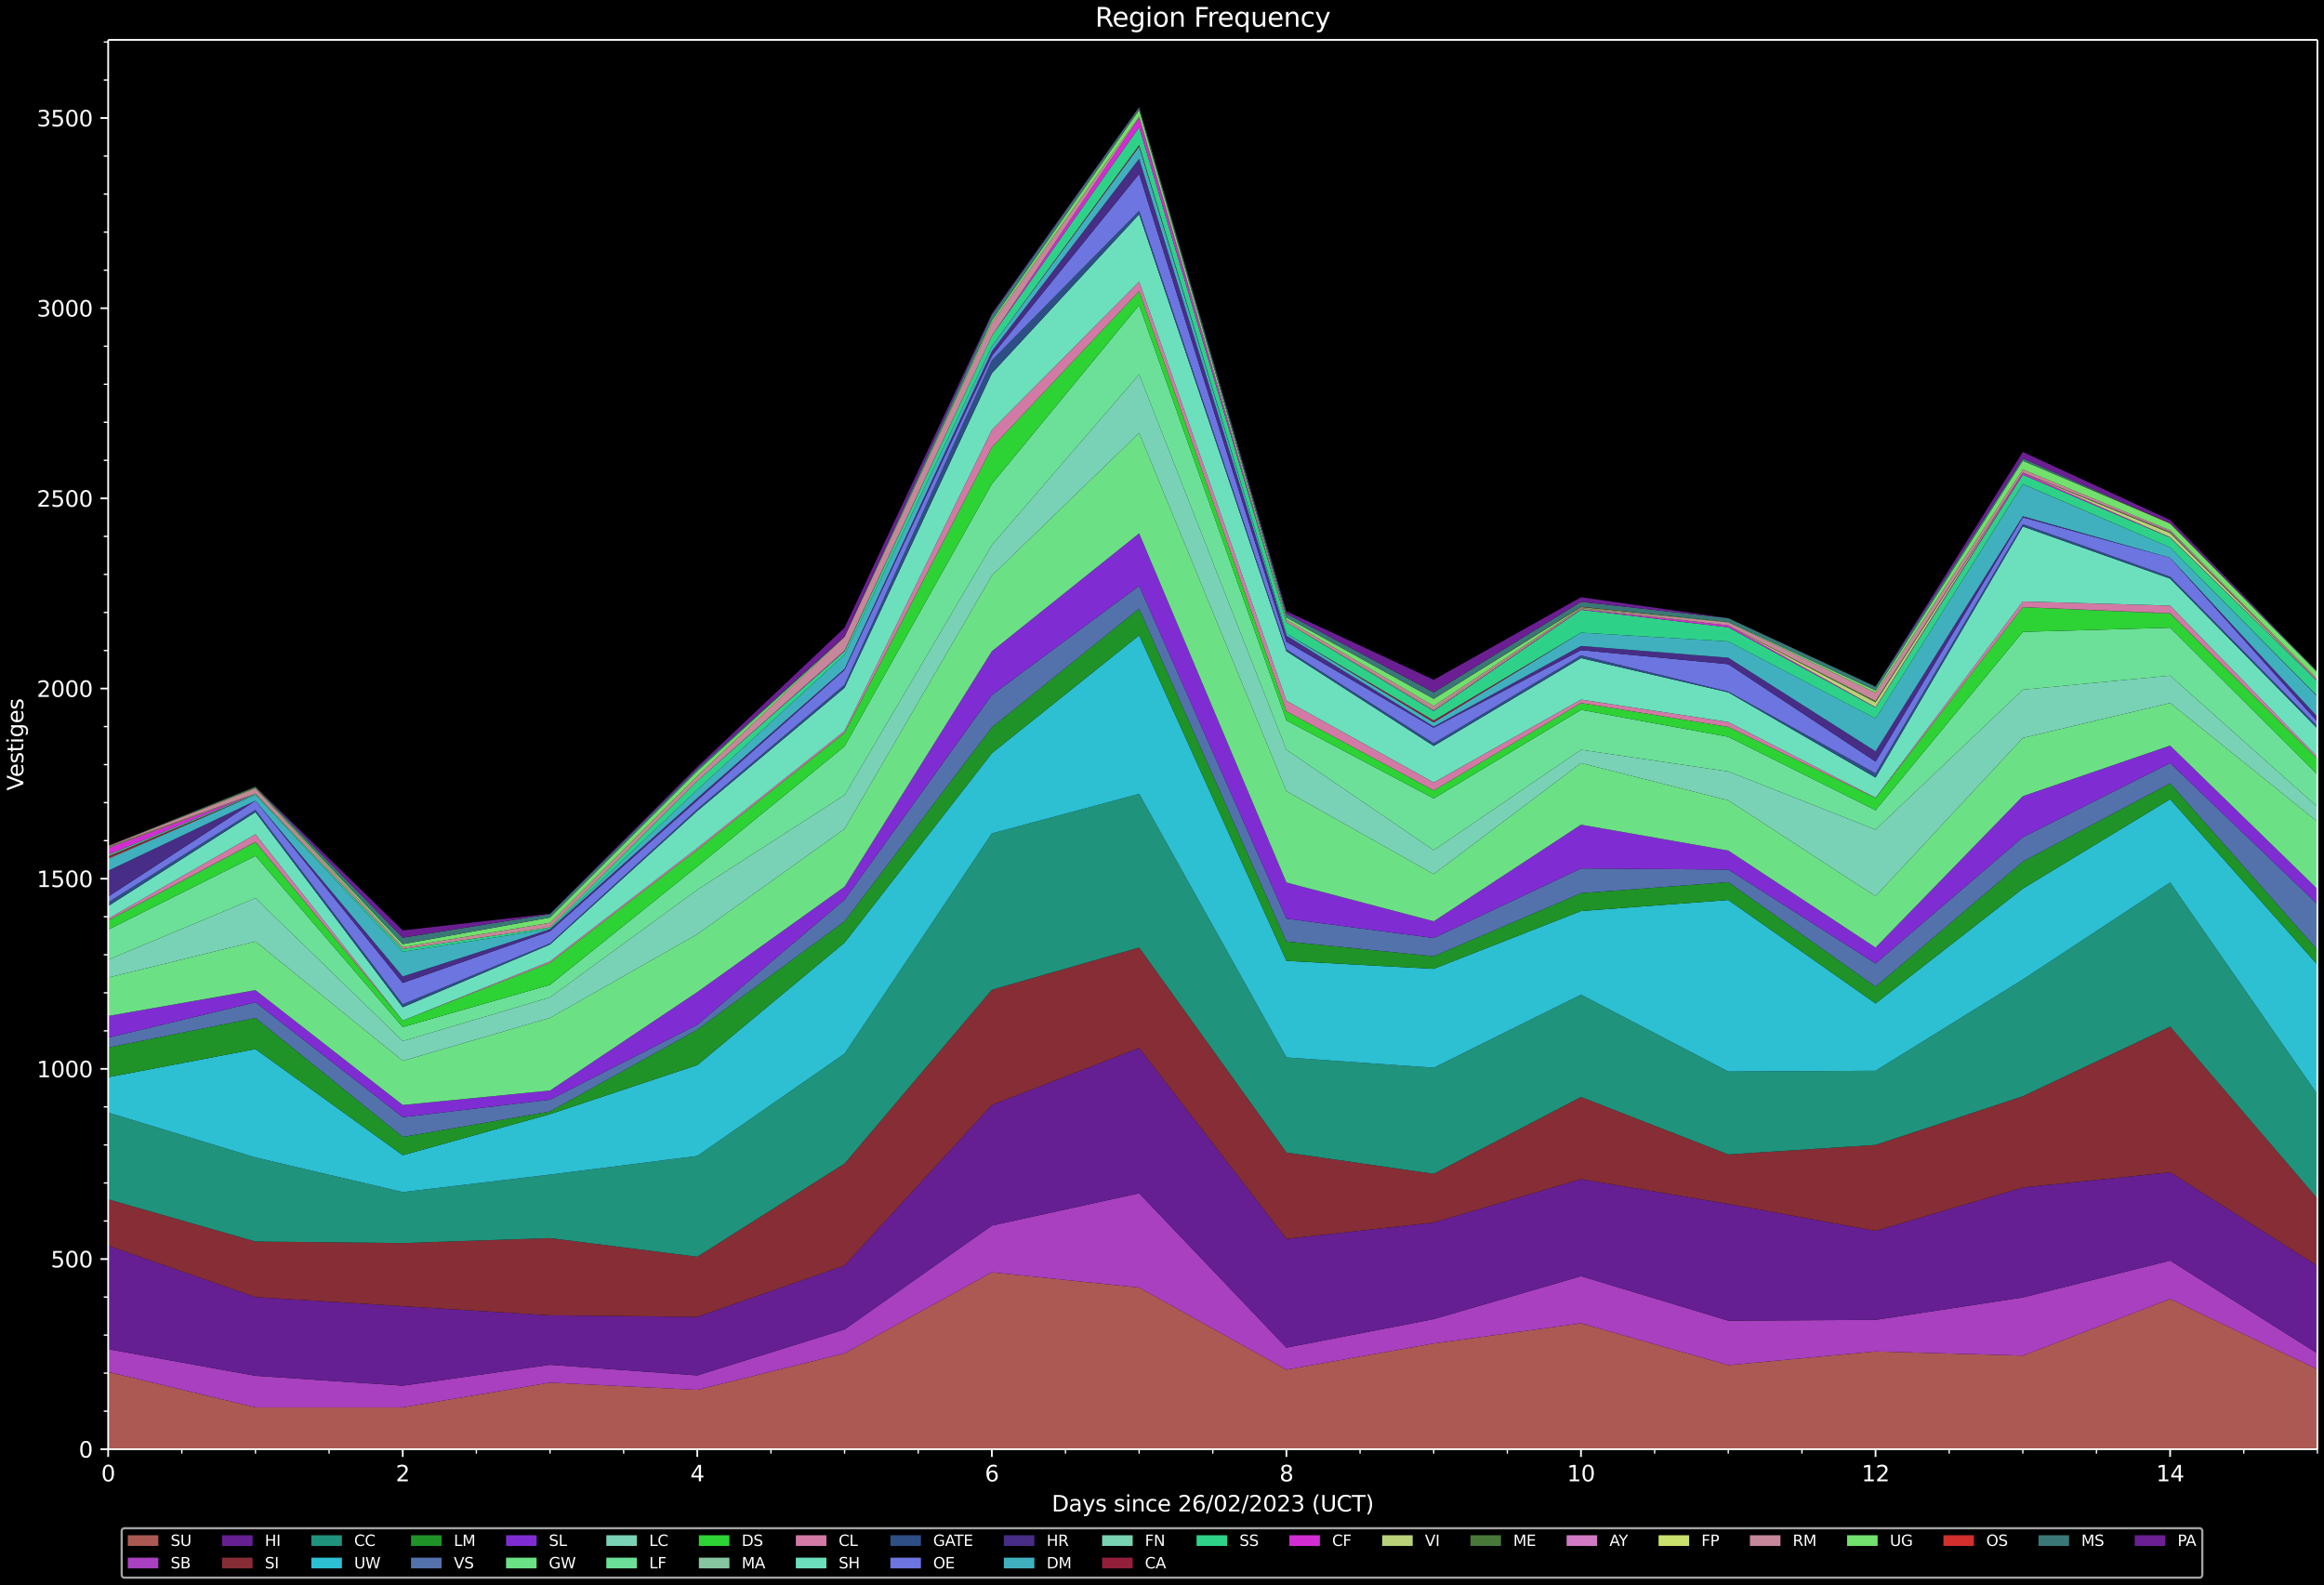 <svg xmlns:xlink="http://www.w3.org/1999/xlink" width="1407.36" height="960" viewBox="0 0 1055.52 720" xmlns="http://www.w3.org/2000/svg" version="1.1"><defs><style type="text/css">*{stroke-linejoin:round;stroke-linecap:butt}</style></defs><g id="figure_1"><g id="patch_1"><path d="M 0 720 L 1055.52 720 L 1055.52 0 L 0 0 z"/></g><g id="axes_1"><g id="patch_2"><path d="M 49.128 658.188 L 1052.52 658.188 L 1052.52 18.118 L 49.128 18.118 z"/></g><g id="PolyCollection_1"><path d="M 49.128 623.122 L 49.128 658.188 L 116.021 658.188 L 182.914 658.188 L 249.807 658.188 L 316.699 658.188 L 383.592 658.188 L 450.485 658.188 L 517.378 658.188 L 584.27 658.188 L 651.163 658.188 L 718.056 658.188 L 784.949 658.188 L 851.841 658.188 L 918.734 658.188 L 985.627 658.188 L 1052.52 658.188 L 1119.413 658.188 L 1186.305 658.188 L 1253.198 658.188 L 1320.091 658.188 L 1386.984 658.188 L 1453.876 658.188 L 1520.769 658.188 L 1520.769 640.05 L 1520.769 640.05 L 1453.876 594.102 L 1386.984 593.239 L 1320.091 606.367 L 1253.198 611.721 L 1186.305 617.94 L 1119.413 635.559 L 1052.52 621.913 L 985.627 589.957 L 918.734 615.694 L 851.841 613.794 L 784.949 620.013 L 718.056 601.012 L 651.163 610.167 L 584.27 622.086 L 517.378 584.774 L 450.485 577.865 L 383.592 614.658 L 316.699 631.241 L 249.807 627.959 L 182.914 639.187 L 116.021 639.187 L 49.128 623.122 z" clip-path="url(#pa2770fbbdf)" fill="#ac5953"/></g><g id="PolyCollection_2"><path d="M 49.128 612.758 L 49.128 623.122 L 116.021 639.187 L 182.914 639.187 L 249.807 627.959 L 316.699 631.241 L 383.592 614.658 L 450.485 577.865 L 517.378 584.774 L 584.27 622.086 L 651.163 610.167 L 718.056 601.012 L 784.949 620.013 L 851.841 613.794 L 918.734 615.694 L 985.627 589.957 L 1052.52 621.913 L 1119.413 635.559 L 1186.305 617.94 L 1253.198 611.721 L 1320.091 606.367 L 1386.984 593.239 L 1453.876 594.102 L 1520.769 640.05 L 1520.769 637.459 L 1520.769 637.459 L 1453.876 570.61 L 1386.984 569.919 L 1320.091 592.202 L 1253.198 591.166 L 1186.305 607.921 L 1119.413 618.631 L 1052.52 614.658 L 985.627 572.51 L 918.734 589.266 L 851.841 599.457 L 784.949 599.803 L 718.056 579.592 L 651.163 599.112 L 584.27 612.067 L 517.378 541.936 L 450.485 556.618 L 383.592 603.776 L 316.699 624.677 L 249.807 619.84 L 182.914 629.341 L 116.021 624.849 L 49.128 612.758 z" clip-path="url(#pa2770fbbdf)" fill="#a840bf"/></g><g id="PolyCollection_3"><path d="M 49.128 565.773 L 49.128 612.758 L 116.021 624.849 L 182.914 629.341 L 249.807 619.84 L 316.699 624.677 L 383.592 603.776 L 450.485 556.618 L 517.378 541.936 L 584.27 612.067 L 651.163 599.112 L 718.056 579.592 L 784.949 599.803 L 851.841 599.457 L 918.734 589.266 L 985.627 572.51 L 1052.52 614.658 L 1119.413 618.631 L 1186.305 607.921 L 1253.198 591.166 L 1320.091 592.202 L 1386.984 569.919 L 1453.876 570.61 L 1520.769 637.459 L 1520.769 624.849 L 1520.769 624.849 L 1453.876 510.67 L 1386.984 528.98 L 1320.091 543.317 L 1253.198 553.336 L 1186.305 559.382 L 1119.413 581.838 L 1052.52 574.928 L 985.627 532.435 L 918.734 539.345 L 851.841 559.037 L 784.949 546.772 L 718.056 535.544 L 651.163 555.236 L 584.27 562.664 L 517.378 475.95 L 450.485 501.861 L 383.592 574.756 L 316.699 598.075 L 249.807 597.384 L 182.914 593.239 L 116.021 589.093 L 49.128 565.773 z" clip-path="url(#pa2770fbbdf)" fill="#651f93"/></g><g id="PolyCollection_4"><path d="M 49.128 544.699 L 49.128 565.773 L 116.021 589.093 L 182.914 593.239 L 249.807 597.384 L 316.699 598.075 L 383.592 574.756 L 450.485 501.861 L 517.378 475.95 L 584.27 562.664 L 651.163 555.236 L 718.056 535.544 L 784.949 546.772 L 851.841 559.037 L 918.734 539.345 L 985.627 532.435 L 1052.52 574.928 L 1119.413 581.838 L 1186.305 559.382 L 1253.198 553.336 L 1320.091 543.317 L 1386.984 528.98 L 1453.876 510.67 L 1520.769 624.849 L 1520.769 615.349 L 1520.769 615.349 L 1453.876 451.249 L 1386.984 485.278 L 1320.091 487.178 L 1253.198 508.252 L 1186.305 512.57 L 1119.413 538.826 L 1052.52 544.354 L 985.627 466.277 L 918.734 497.888 L 851.841 519.998 L 784.949 524.316 L 718.056 498.233 L 651.163 533.126 L 584.27 523.453 L 517.378 430.347 L 450.485 449.521 L 383.592 528.462 L 316.699 570.783 L 249.807 562.319 L 182.914 564.564 L 116.021 563.873 L 49.128 544.699 z" clip-path="url(#pa2770fbbdf)" fill="#862d36"/></g><g id="PolyCollection_5"><path d="M 49.128 505.315 L 49.128 544.699 L 116.021 563.873 L 182.914 564.564 L 249.807 562.319 L 316.699 570.783 L 383.592 528.462 L 450.485 449.521 L 517.378 430.347 L 584.27 523.453 L 651.163 533.126 L 718.056 498.233 L 784.949 524.316 L 851.841 519.998 L 918.734 497.888 L 985.627 466.277 L 1052.52 544.354 L 1119.413 538.826 L 1186.305 512.57 L 1253.198 508.252 L 1320.091 487.178 L 1386.984 485.278 L 1453.876 451.249 L 1520.769 615.349 L 1520.769 606.194 L 1520.769 606.194 L 1453.876 403.918 L 1386.984 411.864 L 1320.091 427.929 L 1253.198 471.286 L 1186.305 461.613 L 1119.413 494.26 L 1052.52 497.024 L 985.627 400.809 L 918.734 444.857 L 851.841 486.314 L 784.949 486.66 L 718.056 451.767 L 651.163 484.932 L 584.27 480.268 L 517.378 360.561 L 450.485 378.526 L 383.592 478.541 L 316.699 525.007 L 249.807 533.471 L 182.914 541.417 L 116.021 525.698 L 49.128 505.315 z" clip-path="url(#pa2770fbbdf)" fill="#1f937c"/></g><g id="PolyCollection_6"><path d="M 49.128 489.251 L 49.128 505.315 L 116.021 525.698 L 182.914 541.417 L 249.807 533.471 L 316.699 525.007 L 383.592 478.541 L 450.485 378.526 L 517.378 360.561 L 584.27 480.268 L 651.163 484.932 L 718.056 451.767 L 784.949 486.66 L 851.841 486.314 L 918.734 444.857 L 985.627 400.809 L 1052.52 497.024 L 1119.413 494.26 L 1186.305 461.613 L 1253.198 471.286 L 1320.091 427.929 L 1386.984 411.864 L 1453.876 403.918 L 1520.769 606.194 L 1520.769 589.093 L 1520.769 589.093 L 1453.876 334.478 L 1386.984 318.932 L 1320.091 381.463 L 1253.198 427.411 L 1186.305 389.236 L 1119.413 451.076 L 1052.52 438.12 L 985.627 362.98 L 918.734 403.573 L 851.841 455.74 L 784.949 408.755 L 718.056 413.765 L 651.163 440.021 L 584.27 436.393 L 517.378 288.53 L 450.485 342.079 L 383.592 428.102 L 316.699 483.723 L 249.807 506.006 L 182.914 524.662 L 116.021 476.468 L 49.128 489.251 z" clip-path="url(#pa2770fbbdf)" fill="#2dbfd2"/></g><g id="PolyCollection_7"><path d="M 49.128 475.777 L 49.128 489.251 L 116.021 476.468 L 182.914 524.662 L 249.807 506.006 L 316.699 483.723 L 383.592 428.102 L 450.485 342.079 L 517.378 288.53 L 584.27 436.393 L 651.163 440.021 L 718.056 413.765 L 784.949 408.755 L 851.841 455.74 L 918.734 403.573 L 985.627 362.98 L 1052.52 438.12 L 1119.413 451.076 L 1186.305 389.236 L 1253.198 427.411 L 1320.091 381.463 L 1386.984 318.932 L 1453.876 334.478 L 1520.769 589.093 L 1520.769 584.429 L 1520.769 584.429 L 1453.876 312.54 L 1386.984 301.831 L 1320.091 367.298 L 1253.198 414.628 L 1186.305 366.262 L 1119.413 438.811 L 1052.52 431.384 L 985.627 355.725 L 918.734 391.309 L 851.841 448.139 L 784.949 400.636 L 718.056 405.646 L 651.163 434.32 L 584.27 427.583 L 517.378 276.438 L 450.485 330.332 L 383.592 418.428 L 316.699 467.659 L 249.807 504.797 L 182.914 516.37 L 116.021 462.304 L 49.128 475.777 z" clip-path="url(#pa2770fbbdf)" fill="#1f9327"/></g><g id="PolyCollection_8"><path d="M 49.128 471.286 L 49.128 475.777 L 116.021 462.304 L 182.914 516.37 L 249.807 504.797 L 316.699 467.659 L 383.592 418.428 L 450.485 330.332 L 517.378 276.438 L 584.27 427.583 L 651.163 434.32 L 718.056 405.646 L 784.949 400.636 L 851.841 448.139 L 918.734 391.309 L 985.627 355.725 L 1052.52 431.384 L 1119.413 438.811 L 1186.305 366.262 L 1253.198 414.628 L 1320.091 367.298 L 1386.984 301.831 L 1453.876 312.54 L 1520.769 584.429 L 1520.769 582.011 L 1520.769 582.011 L 1453.876 306.149 L 1386.984 284.73 L 1320.091 354.343 L 1253.198 404.782 L 1186.305 352.961 L 1119.413 431.038 L 1052.52 410.655 L 985.627 346.57 L 918.734 380.253 L 851.841 437.602 L 784.949 394.936 L 718.056 394.418 L 651.163 426.029 L 584.27 417.219 L 517.378 266.074 L 450.485 315.65 L 383.592 408.582 L 316.699 465.413 L 249.807 499.442 L 182.914 507.388 L 116.021 455.221 L 49.128 471.286 z" clip-path="url(#pa2770fbbdf)" fill="#5372ac"/></g><g id="PolyCollection_9"><path d="M 49.128 461.44 L 49.128 471.286 L 116.021 455.221 L 182.914 507.388 L 249.807 499.442 L 316.699 465.413 L 383.592 408.582 L 450.485 315.65 L 517.378 266.074 L 584.27 417.219 L 651.163 426.029 L 718.056 394.418 L 784.949 394.936 L 851.841 437.602 L 918.734 380.253 L 985.627 346.57 L 1052.52 410.655 L 1119.413 431.038 L 1186.305 352.961 L 1253.198 404.782 L 1320.091 354.343 L 1386.984 284.73 L 1453.876 306.149 L 1520.769 582.011 L 1520.769 580.111 L 1520.769 580.111 L 1453.876 295.094 L 1386.984 267.456 L 1320.091 339.833 L 1253.198 394.418 L 1186.305 341.56 L 1119.413 422.747 L 1052.52 403.746 L 985.627 338.624 L 918.734 361.598 L 851.841 430.347 L 784.949 386.299 L 718.056 374.553 L 651.163 418.428 L 584.27 400.809 L 517.378 242.236 L 450.485 295.785 L 383.592 402.709 L 316.699 450.558 L 249.807 495.297 L 182.914 501.861 L 116.021 449.694 L 49.128 461.44 z" clip-path="url(#pa2770fbbdf)" fill="#7f2dd2"/></g><g id="PolyCollection_10"><path d="M 49.128 443.994 L 49.128 461.44 L 116.021 449.694 L 182.914 501.861 L 249.807 495.297 L 316.699 450.558 L 383.592 402.709 L 450.485 295.785 L 517.378 242.236 L 584.27 400.809 L 651.163 418.428 L 718.056 374.553 L 784.949 386.299 L 851.841 430.347 L 918.734 361.598 L 985.627 338.624 L 1052.52 403.746 L 1119.413 422.747 L 1186.305 341.56 L 1253.198 394.418 L 1320.091 339.833 L 1386.984 267.456 L 1453.876 295.094 L 1520.769 580.111 L 1520.769 574.41 L 1520.769 574.41 L 1453.876 259.51 L 1386.984 223.753 L 1320.091 312.368 L 1253.198 355.898 L 1186.305 307.358 L 1119.413 402.191 L 1052.52 373.171 L 985.627 319.277 L 918.734 335.169 L 851.841 407.028 L 784.949 363.498 L 718.056 346.57 L 651.163 397.009 L 584.27 359.352 L 517.378 196.634 L 450.485 261.41 L 383.592 376.453 L 316.699 424.301 L 249.807 462.304 L 182.914 481.823 L 116.021 427.583 L 49.128 443.994 z" clip-path="url(#pa2770fbbdf)" fill="#6ce085"/></g><g id="PolyCollection_11"><path d="M 49.128 435.875 L 49.128 443.994 L 116.021 427.583 L 182.914 481.823 L 249.807 462.304 L 316.699 424.301 L 383.592 376.453 L 450.485 261.41 L 517.378 196.634 L 584.27 359.352 L 651.163 397.009 L 718.056 346.57 L 784.949 363.498 L 851.841 407.028 L 918.734 335.169 L 985.627 319.277 L 1052.52 373.171 L 1119.413 402.191 L 1186.305 307.358 L 1253.198 355.898 L 1320.091 312.368 L 1386.984 223.753 L 1453.876 259.51 L 1520.769 574.41 L 1520.769 566.464 L 1520.769 566.464 L 1453.876 233.772 L 1386.984 202.68 L 1320.091 292.157 L 1253.198 327.223 L 1186.305 279.893 L 1119.413 388.718 L 1052.52 366.434 L 985.627 306.84 L 918.734 313.231 L 851.841 376.799 L 784.949 350.37 L 718.056 340.524 L 651.163 386.127 L 584.27 340.524 L 517.378 170.032 L 450.485 247.591 L 383.592 361.08 L 316.699 404.091 L 249.807 452.976 L 182.914 472.841 L 116.021 407.891 L 49.128 435.875 z" clip-path="url(#pa2770fbbdf)" fill="#79d2b5"/></g><g id="PolyCollection_12"><path d="M 49.128 422.229 L 49.128 435.875 L 116.021 407.891 L 182.914 472.841 L 249.807 452.976 L 316.699 404.091 L 383.592 361.08 L 450.485 247.591 L 517.378 170.032 L 584.27 340.524 L 651.163 386.127 L 718.056 340.524 L 784.949 350.37 L 851.841 376.799 L 918.734 313.231 L 985.627 306.84 L 1052.52 366.434 L 1119.413 388.718 L 1186.305 279.893 L 1253.198 327.223 L 1320.091 292.157 L 1386.984 202.68 L 1453.876 233.772 L 1520.769 566.464 L 1520.769 558.346 L 1520.769 558.346 L 1453.876 199.57 L 1386.984 177.633 L 1320.091 272.293 L 1253.198 299.24 L 1186.305 269.874 L 1119.413 370.753 L 1052.52 351.752 L 985.627 285.075 L 918.734 286.975 L 851.841 367.989 L 784.949 334.651 L 718.056 322.386 L 651.163 362.634 L 584.27 327.223 L 517.378 138.594 L 450.485 219.781 L 383.592 338.969 L 316.699 393.554 L 249.807 447.276 L 182.914 466.449 L 116.021 388.718 L 49.128 422.229 z" clip-path="url(#pa2770fbbdf)" fill="#6ce098"/></g><g id="PolyCollection_13"><path d="M 49.128 418.083 L 49.128 422.229 L 116.021 388.718 L 182.914 466.449 L 249.807 447.276 L 316.699 393.554 L 383.592 338.969 L 450.485 219.781 L 517.378 138.594 L 584.27 327.223 L 651.163 362.634 L 718.056 322.386 L 784.949 334.651 L 851.841 367.989 L 918.734 286.975 L 985.627 285.075 L 1052.52 351.752 L 1119.413 370.753 L 1186.305 269.874 L 1253.198 299.24 L 1320.091 272.293 L 1386.984 177.633 L 1453.876 199.57 L 1520.769 558.346 L 1520.769 557.482 L 1520.769 557.482 L 1453.876 193.352 L 1386.984 172.105 L 1320.091 263.829 L 1253.198 294.058 L 1186.305 262.792 L 1119.413 369.026 L 1052.52 344.67 L 985.627 278.684 L 918.734 275.747 L 851.841 362.462 L 784.949 330.16 L 718.056 319.277 L 651.163 359.007 L 584.27 323.077 L 517.378 132.203 L 450.485 203.198 L 383.592 332.923 L 316.699 385.954 L 249.807 437.257 L 182.914 463.513 L 116.021 382.499 L 49.128 418.083 z" clip-path="url(#pa2770fbbdf)" fill="#2dd235"/></g><g id="PolyCollection_14"><path d="M 49.128 417.91 L 49.128 418.083 L 116.021 382.499 L 182.914 463.513 L 249.807 437.257 L 316.699 385.954 L 383.592 332.923 L 450.485 203.198 L 517.378 132.203 L 584.27 323.077 L 651.163 359.007 L 718.056 319.277 L 784.949 330.16 L 851.841 362.462 L 918.734 275.747 L 985.627 278.684 L 1052.52 344.67 L 1119.413 369.026 L 1186.305 262.792 L 1253.198 294.058 L 1320.091 263.829 L 1386.984 172.105 L 1453.876 193.352 L 1520.769 557.482 L 1520.769 557.309 L 1520.769 557.309 L 1453.876 193.352 L 1386.984 172.105 L 1320.091 263.829 L 1253.198 294.058 L 1186.305 262.792 L 1119.413 369.026 L 1052.52 344.67 L 985.627 278.511 L 918.734 275.747 L 851.841 362.462 L 784.949 330.16 L 718.056 319.277 L 651.163 359.007 L 584.27 323.077 L 517.378 132.203 L 450.485 203.198 L 383.592 332.751 L 316.699 385.954 L 249.807 437.257 L 182.914 463.513 L 116.021 382.326 L 49.128 417.91 z" clip-path="url(#pa2770fbbdf)" fill="#87c5a1"/></g><g id="PolyCollection_15"><path d="M 49.128 417.219 L 49.128 417.91 L 116.021 382.326 L 182.914 463.513 L 249.807 437.257 L 316.699 385.954 L 383.592 332.751 L 450.485 203.198 L 517.378 132.203 L 584.27 323.077 L 651.163 359.007 L 718.056 319.277 L 784.949 330.16 L 851.841 362.462 L 918.734 275.747 L 985.627 278.511 L 1052.52 344.67 L 1119.413 369.026 L 1186.305 262.792 L 1253.198 294.058 L 1320.091 263.829 L 1386.984 172.105 L 1453.876 193.352 L 1520.769 557.309 L 1520.769 555.582 L 1520.769 555.582 L 1453.876 192.315 L 1386.984 171.932 L 1320.091 262.965 L 1253.198 292.676 L 1186.305 261.237 L 1119.413 364.88 L 1052.52 343.806 L 985.627 275.056 L 918.734 273.156 L 851.841 362.289 L 784.949 327.914 L 718.056 317.723 L 651.163 355.379 L 584.27 318.241 L 517.378 127.884 L 450.485 195.252 L 383.592 331.887 L 316.699 385.09 L 249.807 436.566 L 182.914 463.513 L 116.021 378.872 L 49.128 417.219 z" clip-path="url(#pa2770fbbdf)" fill="#d279a6"/></g><g id="PolyCollection_16"><path d="M 49.128 411.519 L 49.128 417.219 L 116.021 378.872 L 182.914 463.513 L 249.807 436.566 L 316.699 385.09 L 383.592 331.887 L 450.485 195.252 L 517.378 127.884 L 584.27 318.241 L 651.163 355.379 L 718.056 317.723 L 784.949 327.914 L 851.841 362.289 L 918.734 273.156 L 985.627 275.056 L 1052.52 343.806 L 1119.413 364.88 L 1186.305 261.237 L 1253.198 292.676 L 1320.091 262.965 L 1386.984 171.932 L 1453.876 192.315 L 1520.769 555.582 L 1520.769 550.4 L 1520.769 550.4 L 1453.876 168.65 L 1386.984 153.795 L 1320.091 241.891 L 1253.198 276.611 L 1186.305 250.355 L 1119.413 350.024 L 1052.52 330.851 L 985.627 262.792 L 918.734 239.127 L 851.841 353.134 L 784.949 314.441 L 718.056 298.894 L 651.163 338.797 L 584.27 295.785 L 517.378 97.31 L 450.485 169.514 L 383.592 312.368 L 316.699 368.335 L 249.807 428.965 L 182.914 457.467 L 116.021 368.853 L 49.128 411.519 z" clip-path="url(#pa2770fbbdf)" fill="#6ce0bd"/></g><g id="PolyCollection_17"><path d="M 49.128 409.792 L 49.128 411.519 L 116.021 368.853 L 182.914 457.467 L 249.807 428.965 L 316.699 368.335 L 383.592 312.368 L 450.485 169.514 L 517.378 97.31 L 584.27 295.785 L 651.163 338.797 L 718.056 298.894 L 784.949 314.441 L 851.841 353.134 L 918.734 239.127 L 985.627 262.792 L 1052.52 330.851 L 1119.413 350.024 L 1186.305 250.355 L 1253.198 276.611 L 1320.091 241.891 L 1386.984 153.795 L 1453.876 168.65 L 1520.769 550.4 L 1520.769 549.882 L 1520.769 549.882 L 1453.876 167.959 L 1386.984 152.586 L 1320.091 241.373 L 1253.198 275.402 L 1186.305 249.837 L 1119.413 349.506 L 1052.52 329.814 L 985.627 261.928 L 918.734 238.091 L 851.841 351.234 L 784.949 314.095 L 718.056 297.685 L 651.163 337.587 L 584.27 294.921 L 517.378 95.755 L 450.485 163.641 L 383.592 310.986 L 316.699 367.471 L 249.807 428.447 L 182.914 456.085 L 116.021 367.816 L 49.128 409.792 z" clip-path="url(#pa2770fbbdf)" fill="#2d4f86"/></g><g id="PolyCollection_18"><path d="M 49.128 407.2 L 49.128 409.792 L 116.021 367.816 L 182.914 456.085 L 249.807 428.447 L 316.699 367.471 L 383.592 310.986 L 450.485 163.641 L 517.378 95.755 L 584.27 294.921 L 651.163 337.587 L 718.056 297.685 L 784.949 314.095 L 851.841 351.234 L 918.734 238.091 L 985.627 261.928 L 1052.52 329.814 L 1119.413 349.506 L 1186.305 249.837 L 1253.198 275.402 L 1320.091 241.373 L 1386.984 152.586 L 1453.876 167.959 L 1520.769 549.882 L 1520.769 540.899 L 1520.769 540.899 L 1453.876 160.704 L 1386.984 143.431 L 1320.091 239.127 L 1253.198 266.938 L 1186.305 243.273 L 1119.413 346.915 L 1052.52 327.741 L 985.627 253.292 L 918.734 234.981 L 851.841 345.879 L 784.949 301.658 L 718.056 295.267 L 651.163 330.505 L 584.27 291.467 L 517.378 79 L 450.485 161.568 L 383.592 304.249 L 316.699 363.498 L 249.807 422.92 L 182.914 446.412 L 116.021 363.671 L 49.128 407.2 z" clip-path="url(#pa2770fbbdf)" fill="#6c75e0"/></g><g id="PolyCollection_19"><path d="M 49.128 395.454 L 49.128 407.2 L 116.021 363.671 L 182.914 446.412 L 249.807 422.92 L 316.699 363.498 L 383.592 304.249 L 450.485 161.568 L 517.378 79 L 584.27 291.467 L 651.163 330.505 L 718.056 295.267 L 784.949 301.658 L 851.841 345.879 L 918.734 234.981 L 985.627 253.292 L 1052.52 327.741 L 1119.413 346.915 L 1186.305 243.273 L 1253.198 266.938 L 1320.091 239.127 L 1386.984 143.431 L 1453.876 160.704 L 1520.769 540.899 L 1520.769 540.899 L 1520.769 540.899 L 1453.876 160.359 L 1386.984 139.803 L 1320.091 236.882 L 1253.198 264.692 L 1186.305 243.1 L 1119.413 346.57 L 1052.52 325.496 L 985.627 253.292 L 918.734 234.463 L 851.841 341.215 L 784.949 298.721 L 718.056 293.367 L 651.163 329.987 L 584.27 288.703 L 517.378 72.09 L 450.485 159.495 L 383.592 303.731 L 316.699 362.462 L 249.807 422.056 L 182.914 443.475 L 116.021 363.671 L 49.128 395.454 z" clip-path="url(#pa2770fbbdf)" fill="#472d86"/></g><g id="PolyCollection_20"><path d="M 49.128 390.272 L 49.128 395.454 L 116.021 363.671 L 182.914 443.475 L 249.807 422.056 L 316.699 362.462 L 383.592 303.731 L 450.485 159.495 L 517.378 72.09 L 584.27 288.703 L 651.163 329.987 L 718.056 293.367 L 784.949 298.721 L 851.841 341.215 L 918.734 234.463 L 985.627 253.292 L 1052.52 325.496 L 1119.413 346.57 L 1186.305 243.1 L 1253.198 264.692 L 1320.091 236.882 L 1386.984 139.803 L 1453.876 160.359 L 1520.769 540.899 L 1520.769 537.963 L 1520.769 537.963 L 1453.876 146.713 L 1386.984 135.83 L 1320.091 236.018 L 1253.198 261.756 L 1186.305 236.191 L 1119.413 343.288 L 1052.52 316.341 L 985.627 248.628 L 918.734 219.953 L 851.841 326.359 L 784.949 291.294 L 718.056 287.321 L 651.163 328.087 L 584.27 287.666 L 517.378 66.563 L 450.485 157.25 L 383.592 297.34 L 316.699 358.661 L 249.807 421.883 L 182.914 432.247 L 116.021 360.907 L 49.128 390.272 z" clip-path="url(#pa2770fbbdf)" fill="#40b0bf"/></g><g id="PolyCollection_21"><path d="M 49.128 389.927 L 49.128 390.272 L 116.021 360.907 L 182.914 432.247 L 249.807 421.883 L 316.699 358.661 L 383.592 297.34 L 450.485 157.25 L 517.378 66.563 L 584.27 287.666 L 651.163 328.087 L 718.056 287.321 L 784.949 291.294 L 851.841 326.359 L 918.734 219.953 L 985.627 248.628 L 1052.52 316.341 L 1119.413 343.288 L 1186.305 236.191 L 1253.198 261.756 L 1320.091 236.018 L 1386.984 135.83 L 1453.876 146.713 L 1520.769 537.963 L 1520.769 537.963 L 1520.769 537.963 L 1453.876 146.713 L 1386.984 135.83 L 1320.091 236.018 L 1253.198 261.756 L 1186.305 236.191 L 1119.413 343.288 L 1052.52 316.341 L 985.627 248.628 L 918.734 219.781 L 851.841 326.359 L 784.949 291.294 L 718.056 287.321 L 651.163 328.087 L 584.27 287.666 L 517.378 66.563 L 450.485 157.25 L 383.592 297.34 L 316.699 358.661 L 249.807 421.883 L 182.914 432.247 L 116.021 360.907 L 49.128 389.927 z" clip-path="url(#pa2770fbbdf)" fill="#79d2b2"/></g><g id="PolyCollection_22"><path d="M 49.128 388.89 L 49.128 389.927 L 116.021 360.907 L 182.914 432.247 L 249.807 421.883 L 316.699 358.661 L 383.592 297.34 L 450.485 157.25 L 517.378 66.563 L 584.27 287.666 L 651.163 328.087 L 718.056 287.321 L 784.949 291.294 L 851.841 326.359 L 918.734 219.781 L 985.627 248.628 L 1052.52 316.341 L 1119.413 343.288 L 1186.305 236.191 L 1253.198 261.756 L 1320.091 236.018 L 1386.984 135.83 L 1453.876 146.713 L 1520.769 537.963 L 1520.769 537.963 L 1520.769 537.963 L 1453.876 146.713 L 1386.984 135.83 L 1320.091 236.018 L 1253.198 261.756 L 1186.305 236.191 L 1119.413 343.288 L 1052.52 316.168 L 985.627 248.628 L 918.734 219.781 L 851.841 326.359 L 784.949 291.294 L 718.056 287.321 L 651.163 327.223 L 584.27 287.666 L 517.378 65.872 L 450.485 157.25 L 383.592 297.34 L 316.699 358.661 L 249.807 421.883 L 182.914 432.247 L 116.021 360.907 L 49.128 388.89 z" clip-path="url(#pa2770fbbdf)" fill="#931f3c"/></g><g id="PolyCollection_23"><path d="M 49.128 388.199 L 49.128 388.89 L 116.021 360.907 L 182.914 432.247 L 249.807 421.883 L 316.699 358.661 L 383.592 297.34 L 450.485 157.25 L 517.378 65.872 L 584.27 287.666 L 651.163 327.223 L 718.056 287.321 L 784.949 291.294 L 851.841 326.359 L 918.734 219.781 L 985.627 248.628 L 1052.52 316.168 L 1119.413 343.288 L 1186.305 236.191 L 1253.198 261.756 L 1320.091 236.018 L 1386.984 135.83 L 1453.876 146.713 L 1520.769 537.963 L 1520.769 535.89 L 1520.769 535.89 L 1453.876 140.84 L 1386.984 130.648 L 1320.091 232.045 L 1253.198 258.646 L 1186.305 232.39 L 1119.413 338.969 L 1052.52 309.431 L 985.627 244.136 L 918.734 215.635 L 851.841 321.35 L 784.949 284.902 L 718.056 276.957 L 651.163 322.905 L 584.27 282.657 L 517.378 57.753 L 450.485 152.586 L 383.592 295.785 L 316.699 354.688 L 249.807 421.192 L 182.914 431.038 L 116.021 360.561 L 49.128 388.199 z" clip-path="url(#pa2770fbbdf)" fill="#2dd288"/></g><g id="PolyCollection_24"><path d="M 49.128 385.09 L 49.128 388.199 L 116.021 360.561 L 182.914 431.038 L 249.807 421.192 L 316.699 354.688 L 383.592 295.785 L 450.485 152.586 L 517.378 57.753 L 584.27 282.657 L 651.163 322.905 L 718.056 276.957 L 784.949 284.902 L 851.841 321.35 L 918.734 215.635 L 985.627 244.136 L 1052.52 309.431 L 1119.413 338.969 L 1186.305 232.39 L 1253.198 258.646 L 1320.091 232.045 L 1386.984 130.648 L 1453.876 140.84 L 1520.769 535.89 L 1520.769 535.89 L 1520.769 535.89 L 1453.876 140.84 L 1386.984 129.093 L 1320.091 232.045 L 1253.198 258.646 L 1186.305 232.39 L 1119.413 338.969 L 1052.52 309.258 L 985.627 243.964 L 918.734 214.771 L 851.841 321.177 L 784.949 284.039 L 718.056 276.611 L 651.163 322.559 L 584.27 282.657 L 517.378 53.607 L 450.485 152.586 L 383.592 295.439 L 316.699 354.688 L 249.807 421.192 L 182.914 431.038 L 116.021 360.561 L 49.128 385.09 z" clip-path="url(#pa2770fbbdf)" fill="#d22dd2"/></g><g id="PolyCollection_25"><path d="M 49.128 384.917 L 49.128 385.09 L 116.021 360.561 L 182.914 431.038 L 249.807 421.192 L 316.699 354.688 L 383.592 295.439 L 450.485 152.586 L 517.378 53.607 L 584.27 282.657 L 651.163 322.559 L 718.056 276.611 L 784.949 284.039 L 851.841 321.177 L 918.734 214.771 L 985.627 243.964 L 1052.52 309.258 L 1119.413 338.969 L 1186.305 232.39 L 1253.198 258.646 L 1320.091 232.045 L 1386.984 129.093 L 1453.876 140.84 L 1520.769 535.89 L 1520.769 535.89 L 1520.769 535.89 L 1453.876 140.84 L 1386.984 129.093 L 1320.091 232.045 L 1253.198 258.646 L 1186.305 232.39 L 1119.413 338.797 L 1052.52 309.258 L 985.627 242.064 L 918.734 214.771 L 851.841 318.932 L 784.949 284.039 L 718.056 276.266 L 651.163 322.041 L 584.27 282.657 L 517.378 53.607 L 450.485 152.586 L 383.592 295.439 L 316.699 354.688 L 249.807 421.192 L 182.914 431.038 L 116.021 360.389 L 49.128 384.917 z" clip-path="url(#pa2770fbbdf)" fill="#b9d279"/></g><g id="PolyCollection_26"><path d="M 49.128 384.745 L 49.128 384.917 L 116.021 360.389 L 182.914 431.038 L 249.807 421.192 L 316.699 354.688 L 383.592 295.439 L 450.485 152.586 L 517.378 53.607 L 584.27 282.657 L 651.163 322.041 L 718.056 276.266 L 784.949 284.039 L 851.841 318.932 L 918.734 214.771 L 985.627 242.064 L 1052.52 309.258 L 1119.413 338.797 L 1186.305 232.39 L 1253.198 258.646 L 1320.091 232.045 L 1386.984 129.093 L 1453.876 140.84 L 1520.769 535.89 L 1520.769 535.89 L 1520.769 535.89 L 1453.876 140.84 L 1386.984 129.093 L 1320.091 232.045 L 1253.198 258.646 L 1186.305 232.39 L 1119.413 338.797 L 1052.52 309.258 L 985.627 241.718 L 918.734 214.771 L 851.841 318.414 L 784.949 284.039 L 718.056 276.266 L 651.163 322.041 L 584.27 282.657 L 517.378 53.607 L 450.485 152.586 L 383.592 295.439 L 316.699 354.688 L 249.807 421.192 L 182.914 431.038 L 116.021 360.389 L 49.128 384.745 z" clip-path="url(#pa2770fbbdf)" fill="#48783a"/></g><g id="PolyCollection_27"><path d="M 49.128 384.572 L 49.128 384.745 L 116.021 360.389 L 182.914 431.038 L 249.807 421.192 L 316.699 354.688 L 383.592 295.439 L 450.485 152.586 L 517.378 53.607 L 584.27 282.657 L 651.163 322.041 L 718.056 276.266 L 784.949 284.039 L 851.841 318.414 L 918.734 214.771 L 985.627 241.718 L 1052.52 309.258 L 1119.413 338.797 L 1186.305 232.39 L 1253.198 258.646 L 1320.091 232.045 L 1386.984 129.093 L 1453.876 140.84 L 1520.769 535.89 L 1520.769 535.89 L 1520.769 535.89 L 1453.876 140.84 L 1386.984 129.093 L 1320.091 232.045 L 1253.198 258.646 L 1186.305 232.39 L 1119.413 338.797 L 1052.52 309.258 L 985.627 241.373 L 918.734 214.598 L 851.841 318.414 L 784.949 284.039 L 718.056 276.266 L 651.163 322.041 L 584.27 282.657 L 517.378 53.435 L 450.485 152.586 L 383.592 295.439 L 316.699 354.688 L 249.807 421.192 L 182.914 431.038 L 116.021 360.389 L 49.128 384.572 z" clip-path="url(#pa2770fbbdf)" fill="#d279c3"/></g><g id="PolyCollection_28"><path d="M 49.128 384.399 L 49.128 384.572 L 116.021 360.389 L 182.914 431.038 L 249.807 421.192 L 316.699 354.688 L 383.592 295.439 L 450.485 152.586 L 517.378 53.435 L 584.27 282.657 L 651.163 322.041 L 718.056 276.266 L 784.949 284.039 L 851.841 318.414 L 918.734 214.598 L 985.627 241.373 L 1052.52 309.258 L 1119.413 338.797 L 1186.305 232.39 L 1253.198 258.646 L 1320.091 232.045 L 1386.984 129.093 L 1453.876 140.84 L 1520.769 535.89 L 1520.769 535.89 L 1520.769 535.89 L 1453.876 140.84 L 1386.984 129.093 L 1320.091 232.045 L 1253.198 258.646 L 1186.305 232.39 L 1119.413 338.797 L 1052.52 309.258 L 985.627 241.373 L 918.734 214.598 L 851.841 318.414 L 784.949 284.039 L 718.056 276.266 L 651.163 322.041 L 584.27 282.657 L 517.378 53.435 L 450.485 152.586 L 383.592 295.439 L 316.699 354.688 L 249.807 421.192 L 182.914 431.038 L 116.021 360.389 L 49.128 384.399 z" clip-path="url(#pa2770fbbdf)" fill="#cae06c"/></g><g id="PolyCollection_29"><path d="M 49.128 384.226 L 49.128 384.399 L 116.021 360.389 L 182.914 431.038 L 249.807 421.192 L 316.699 354.688 L 383.592 295.439 L 450.485 152.586 L 517.378 53.435 L 584.27 282.657 L 651.163 322.041 L 718.056 276.266 L 784.949 284.039 L 851.841 318.414 L 918.734 214.598 L 985.627 241.373 L 1052.52 309.258 L 1119.413 338.797 L 1186.305 232.39 L 1253.198 258.646 L 1320.091 232.045 L 1386.984 129.093 L 1453.876 140.84 L 1520.769 535.89 L 1520.769 535.717 L 1520.769 535.717 L 1453.876 136.521 L 1386.984 127.539 L 1320.091 230.663 L 1253.198 257.61 L 1186.305 228.417 L 1119.413 336.378 L 1052.52 308.395 L 985.627 240.854 L 918.734 213.217 L 851.841 314.613 L 784.949 282.657 L 718.056 276.093 L 651.163 320.659 L 584.27 281.448 L 517.378 52.916 L 450.485 146.54 L 383.592 289.221 L 316.699 352.443 L 249.807 419.119 L 182.914 430.175 L 116.021 358.143 L 49.128 384.226 z" clip-path="url(#pa2770fbbdf)" fill="#c58799"/></g><g id="PolyCollection_30"><path d="M 49.128 384.226 L 49.128 384.226 L 116.021 358.143 L 182.914 430.175 L 249.807 419.119 L 316.699 352.443 L 383.592 289.221 L 450.485 146.54 L 517.378 52.916 L 584.27 281.448 L 651.163 320.659 L 718.056 276.093 L 784.949 282.657 L 851.841 314.613 L 918.734 213.217 L 985.627 240.854 L 1052.52 308.395 L 1119.413 336.378 L 1186.305 228.417 L 1253.198 257.61 L 1320.091 230.663 L 1386.984 127.539 L 1453.876 136.521 L 1520.769 535.717 L 1520.769 535.544 L 1520.769 535.544 L 1453.876 134.621 L 1386.984 126.848 L 1320.091 229.627 L 1253.198 254.846 L 1186.305 228.072 L 1119.413 335.86 L 1052.52 305.458 L 985.627 237.745 L 918.734 209.244 L 851.841 313.577 L 784.949 282.484 L 718.056 275.747 L 651.163 317.377 L 584.27 280.411 L 517.378 49.98 L 450.485 145.503 L 383.592 289.221 L 316.699 350.197 L 249.807 416.701 L 182.914 428.793 L 116.021 357.798 L 49.128 384.226 z" clip-path="url(#pa2770fbbdf)" fill="#72e06c"/></g><g id="PolyCollection_31"><path d="M 49.128 384.226 L 49.128 384.226 L 116.021 357.798 L 182.914 428.793 L 249.807 416.701 L 316.699 350.197 L 383.592 289.221 L 450.485 145.503 L 517.378 49.98 L 584.27 280.411 L 651.163 317.377 L 718.056 275.747 L 784.949 282.484 L 851.841 313.577 L 918.734 209.244 L 985.627 237.745 L 1052.52 305.458 L 1119.413 335.86 L 1186.305 228.072 L 1253.198 254.846 L 1320.091 229.627 L 1386.984 126.848 L 1453.876 134.621 L 1520.769 535.544 L 1520.769 535.544 L 1520.769 535.544 L 1453.876 134.621 L 1386.984 126.848 L 1320.091 229.627 L 1253.198 254.846 L 1186.305 228.072 L 1119.413 335.687 L 1052.52 305.458 L 985.627 237.572 L 918.734 209.244 L 851.841 313.577 L 784.949 282.484 L 718.056 275.575 L 651.163 317.377 L 584.27 280.411 L 517.378 49.807 L 450.485 145.503 L 383.592 289.221 L 316.699 350.197 L 249.807 416.701 L 182.914 428.793 L 116.021 357.625 L 49.128 384.226 z" clip-path="url(#pa2770fbbdf)" fill="#d22f2d"/></g><g id="PolyCollection_32"><path d="M 49.128 384.226 L 49.128 384.226 L 116.021 357.625 L 182.914 428.793 L 249.807 416.701 L 316.699 350.197 L 383.592 289.221 L 450.485 145.503 L 517.378 49.807 L 584.27 280.411 L 651.163 317.377 L 718.056 275.575 L 784.949 282.484 L 851.841 313.577 L 918.734 209.244 L 985.627 237.572 L 1052.52 305.458 L 1119.413 335.687 L 1186.305 228.072 L 1253.198 254.846 L 1320.091 229.627 L 1386.984 126.848 L 1453.876 134.621 L 1520.769 535.544 L 1520.769 534.162 L 1520.769 534.162 L 1453.876 132.375 L 1386.984 126.502 L 1320.091 227.381 L 1253.198 252.428 L 1186.305 227.208 L 1119.413 335.515 L 1052.52 304.94 L 985.627 237.572 L 918.734 208.207 L 851.841 311.85 L 784.949 280.757 L 718.056 273.329 L 651.163 314.441 L 584.27 278.684 L 517.378 48.771 L 450.485 142.912 L 383.592 289.048 L 316.699 349.161 L 249.807 415.146 L 182.914 425.856 L 116.021 357.279 L 49.128 384.226 z" clip-path="url(#pa2770fbbdf)" fill="#3a7877"/></g><g id="PolyCollection_33"><path d="M 49.128 384.226 L 49.128 384.226 L 116.021 357.279 L 182.914 425.856 L 249.807 415.146 L 316.699 349.161 L 383.592 289.048 L 450.485 142.912 L 517.378 48.771 L 584.27 278.684 L 651.163 314.441 L 718.056 273.329 L 784.949 280.757 L 851.841 311.85 L 918.734 208.207 L 985.627 237.572 L 1052.52 304.94 L 1119.413 335.515 L 1186.305 227.208 L 1253.198 252.428 L 1320.091 227.381 L 1386.984 126.502 L 1453.876 132.375 L 1520.769 534.162 L 1520.769 534.162 L 1520.769 534.162 L 1453.876 132.203 L 1386.984 126.502 L 1320.091 227.381 L 1253.198 252.428 L 1186.305 227.208 L 1119.413 335.515 L 1052.52 304.94 L 985.627 236.191 L 918.734 205.271 L 851.841 311.85 L 784.949 280.757 L 718.056 271.256 L 651.163 308.74 L 584.27 277.648 L 517.378 48.598 L 450.485 142.394 L 383.592 285.075 L 316.699 348.297 L 249.807 414.974 L 182.914 422.574 L 116.021 357.279 L 49.128 384.226 z" clip-path="url(#pa2770fbbdf)" fill="#6b1f93"/></g><g id="matplotlib.axis_1"><g id="xtick_1"><g id="line2d_1"><defs><path id="md7ffb0a670" d="M 0 0 L 0 3.5" stroke="#ffffff" stroke-width="0.8"/></defs><g><use xlink:href="#md7ffb0a670" x="49.128" y="658.188" fill="#ffffff" stroke="#ffffff" stroke-width="0.8"/></g></g><g id="text_1"><g transform="translate(45.947 672.786) scale(0.1 -0.1)" fill="#ffffff"><defs><path id="DejaVuSans-30" d="M 2034 4250 Q 1547 4250 1301 3770 Q 1056 3291 1056 2328 Q 1056 1369 1301 889 Q 1547 409 2034 409 Q 2525 409 2770 889 Q 3016 1369 3016 2328 Q 3016 3291 2770 3770 Q 2525 4250 2034 4250 z M 2034 4750 Q 2819 4750 3233 4129 Q 3647 3509 3647 2328 Q 3647 1150 3233 529 Q 2819 -91 2034 -91 Q 1250 -91 836 529 Q 422 1150 422 2328 Q 422 3509 836 4129 Q 1250 4750 2034 4750 z" transform="scale(0.016)"/></defs><use xlink:href="#DejaVuSans-30"/></g></g></g><g id="xtick_2"><g id="line2d_2"><g><use xlink:href="#md7ffb0a670" x="182.914" y="658.188" fill="#ffffff" stroke="#ffffff" stroke-width="0.8"/></g></g><g id="text_2"><g transform="translate(179.733 672.786) scale(0.1 -0.1)" fill="#ffffff"><defs><path id="DejaVuSans-32" d="M 1228 531 L 3431 531 L 3431 0 L 469 0 L 469 531 Q 828 903 1448 1529 Q 2069 2156 2228 2338 Q 2531 2678 2651 2914 Q 2772 3150 2772 3378 Q 2772 3750 2511 3984 Q 2250 4219 1831 4219 Q 1534 4219 1204 4116 Q 875 4013 500 3803 L 500 4441 Q 881 4594 1212 4672 Q 1544 4750 1819 4750 Q 2544 4750 2975 4387 Q 3406 4025 3406 3419 Q 3406 3131 3298 2873 Q 3191 2616 2906 2266 Q 2828 2175 2409 1742 Q 1991 1309 1228 531 z" transform="scale(0.016)"/></defs><use xlink:href="#DejaVuSans-32"/></g></g></g><g id="xtick_3"><g id="line2d_3"><g><use xlink:href="#md7ffb0a670" x="316.699" y="658.188" fill="#ffffff" stroke="#ffffff" stroke-width="0.8"/></g></g><g id="text_3"><g transform="translate(313.518 672.786) scale(0.1 -0.1)" fill="#ffffff"><defs><path id="DejaVuSans-34" d="M 2419 4116 L 825 1625 L 2419 1625 L 2419 4116 z M 2253 4666 L 3047 4666 L 3047 1625 L 3713 1625 L 3713 1100 L 3047 1100 L 3047 0 L 2419 0 L 2419 1100 L 313 1100 L 313 1709 L 2253 4666 z" transform="scale(0.016)"/></defs><use xlink:href="#DejaVuSans-34"/></g></g></g><g id="xtick_4"><g id="line2d_4"><g><use xlink:href="#md7ffb0a670" x="450.485" y="658.188" fill="#ffffff" stroke="#ffffff" stroke-width="0.8"/></g></g><g id="text_4"><g transform="translate(447.304 672.786) scale(0.1 -0.1)" fill="#ffffff"><defs><path id="DejaVuSans-36" d="M 2113 2584 Q 1688 2584 1439 2293 Q 1191 2003 1191 1497 Q 1191 994 1439 701 Q 1688 409 2113 409 Q 2538 409 2786 701 Q 3034 994 3034 1497 Q 3034 2003 2786 2293 Q 2538 2584 2113 2584 z M 3366 4563 L 3366 3988 Q 3128 4100 2886 4159 Q 2644 4219 2406 4219 Q 1781 4219 1451 3797 Q 1122 3375 1075 2522 Q 1259 2794 1537 2939 Q 1816 3084 2150 3084 Q 2853 3084 3261 2657 Q 3669 2231 3669 1497 Q 3669 778 3244 343 Q 2819 -91 2113 -91 Q 1303 -91 875 529 Q 447 1150 447 2328 Q 447 3434 972 4092 Q 1497 4750 2381 4750 Q 2619 4750 2861 4703 Q 3103 4656 3366 4563 z" transform="scale(0.016)"/></defs><use xlink:href="#DejaVuSans-36"/></g></g></g><g id="xtick_5"><g id="line2d_5"><g><use xlink:href="#md7ffb0a670" x="584.27" y="658.188" fill="#ffffff" stroke="#ffffff" stroke-width="0.8"/></g></g><g id="text_5"><g transform="translate(581.089 672.786) scale(0.1 -0.1)" fill="#ffffff"><defs><path id="DejaVuSans-38" d="M 2034 2216 Q 1584 2216 1326 1975 Q 1069 1734 1069 1313 Q 1069 891 1326 650 Q 1584 409 2034 409 Q 2484 409 2743 651 Q 3003 894 3003 1313 Q 3003 1734 2745 1975 Q 2488 2216 2034 2216 z M 1403 2484 Q 997 2584 770 2862 Q 544 3141 544 3541 Q 544 4100 942 4425 Q 1341 4750 2034 4750 Q 2731 4750 3128 4425 Q 3525 4100 3525 3541 Q 3525 3141 3298 2862 Q 3072 2584 2669 2484 Q 3125 2378 3379 2068 Q 3634 1759 3634 1313 Q 3634 634 3220 271 Q 2806 -91 2034 -91 Q 1263 -91 848 271 Q 434 634 434 1313 Q 434 1759 690 2068 Q 947 2378 1403 2484 z M 1172 3481 Q 1172 3119 1398 2916 Q 1625 2713 2034 2713 Q 2441 2713 2670 2916 Q 2900 3119 2900 3481 Q 2900 3844 2670 4047 Q 2441 4250 2034 4250 Q 1625 4250 1398 4047 Q 1172 3844 1172 3481 z" transform="scale(0.016)"/></defs><use xlink:href="#DejaVuSans-38"/></g></g></g><g id="xtick_6"><g id="line2d_6"><g><use xlink:href="#md7ffb0a670" x="718.056" y="658.188" fill="#ffffff" stroke="#ffffff" stroke-width="0.8"/></g></g><g id="text_6"><g transform="translate(711.693 672.786) scale(0.1 -0.1)" fill="#ffffff"><defs><path id="DejaVuSans-31" d="M 794 531 L 1825 531 L 1825 4091 L 703 3866 L 703 4441 L 1819 4666 L 2450 4666 L 2450 531 L 3481 531 L 3481 0 L 794 0 L 794 531 z" transform="scale(0.016)"/></defs><use xlink:href="#DejaVuSans-31"/><use xlink:href="#DejaVuSans-30" x="63.623"/></g></g></g><g id="xtick_7"><g id="line2d_7"><g><use xlink:href="#md7ffb0a670" x="851.841" y="658.188" fill="#ffffff" stroke="#ffffff" stroke-width="0.8"/></g></g><g id="text_7"><g transform="translate(845.479 672.786) scale(0.1 -0.1)" fill="#ffffff"><use xlink:href="#DejaVuSans-31"/><use xlink:href="#DejaVuSans-32" x="63.623"/></g></g></g><g id="xtick_8"><g id="line2d_8"><g><use xlink:href="#md7ffb0a670" x="985.627" y="658.188" fill="#ffffff" stroke="#ffffff" stroke-width="0.8"/></g></g><g id="text_8"><g transform="translate(979.264 672.786) scale(0.1 -0.1)" fill="#ffffff"><use xlink:href="#DejaVuSans-31"/><use xlink:href="#DejaVuSans-34" x="63.623"/></g></g></g><g id="xtick_9"><g id="line2d_9"><defs><path id="m5e740050b5" d="M 0 0 L 0 2" stroke="#ffffff" stroke-width="0.6"/></defs><g><use xlink:href="#m5e740050b5" x="82.575" y="658.188" fill="#ffffff" stroke="#ffffff" stroke-width="0.6"/></g></g></g><g id="xtick_10"><g id="line2d_10"><g><use xlink:href="#m5e740050b5" x="116.021" y="658.188" fill="#ffffff" stroke="#ffffff" stroke-width="0.6"/></g></g></g><g id="xtick_11"><g id="line2d_11"><g><use xlink:href="#m5e740050b5" x="149.468" y="658.188" fill="#ffffff" stroke="#ffffff" stroke-width="0.6"/></g></g></g><g id="xtick_12"><g id="line2d_12"><g><use xlink:href="#m5e740050b5" x="216.36" y="658.188" fill="#ffffff" stroke="#ffffff" stroke-width="0.6"/></g></g></g><g id="xtick_13"><g id="line2d_13"><g><use xlink:href="#m5e740050b5" x="249.807" y="658.188" fill="#ffffff" stroke="#ffffff" stroke-width="0.6"/></g></g></g><g id="xtick_14"><g id="line2d_14"><g><use xlink:href="#m5e740050b5" x="283.253" y="658.188" fill="#ffffff" stroke="#ffffff" stroke-width="0.6"/></g></g></g><g id="xtick_15"><g id="line2d_15"><g><use xlink:href="#m5e740050b5" x="350.146" y="658.188" fill="#ffffff" stroke="#ffffff" stroke-width="0.6"/></g></g></g><g id="xtick_16"><g id="line2d_16"><g><use xlink:href="#m5e740050b5" x="383.592" y="658.188" fill="#ffffff" stroke="#ffffff" stroke-width="0.6"/></g></g></g><g id="xtick_17"><g id="line2d_17"><g><use xlink:href="#m5e740050b5" x="417.039" y="658.188" fill="#ffffff" stroke="#ffffff" stroke-width="0.6"/></g></g></g><g id="xtick_18"><g id="line2d_18"><g><use xlink:href="#m5e740050b5" x="483.931" y="658.188" fill="#ffffff" stroke="#ffffff" stroke-width="0.6"/></g></g></g><g id="xtick_19"><g id="line2d_19"><g><use xlink:href="#m5e740050b5" x="517.378" y="658.188" fill="#ffffff" stroke="#ffffff" stroke-width="0.6"/></g></g></g><g id="xtick_20"><g id="line2d_20"><g><use xlink:href="#m5e740050b5" x="550.824" y="658.188" fill="#ffffff" stroke="#ffffff" stroke-width="0.6"/></g></g></g><g id="xtick_21"><g id="line2d_21"><g><use xlink:href="#m5e740050b5" x="617.717" y="658.188" fill="#ffffff" stroke="#ffffff" stroke-width="0.6"/></g></g></g><g id="xtick_22"><g id="line2d_22"><g><use xlink:href="#m5e740050b5" x="651.163" y="658.188" fill="#ffffff" stroke="#ffffff" stroke-width="0.6"/></g></g></g><g id="xtick_23"><g id="line2d_23"><g><use xlink:href="#m5e740050b5" x="684.61" y="658.188" fill="#ffffff" stroke="#ffffff" stroke-width="0.6"/></g></g></g><g id="xtick_24"><g id="line2d_24"><g><use xlink:href="#m5e740050b5" x="751.502" y="658.188" fill="#ffffff" stroke="#ffffff" stroke-width="0.6"/></g></g></g><g id="xtick_25"><g id="line2d_25"><g><use xlink:href="#m5e740050b5" x="784.949" y="658.188" fill="#ffffff" stroke="#ffffff" stroke-width="0.6"/></g></g></g><g id="xtick_26"><g id="line2d_26"><g><use xlink:href="#m5e740050b5" x="818.395" y="658.188" fill="#ffffff" stroke="#ffffff" stroke-width="0.6"/></g></g></g><g id="xtick_27"><g id="line2d_27"><g><use xlink:href="#m5e740050b5" x="885.288" y="658.188" fill="#ffffff" stroke="#ffffff" stroke-width="0.6"/></g></g></g><g id="xtick_28"><g id="line2d_28"><g><use xlink:href="#m5e740050b5" x="918.734" y="658.188" fill="#ffffff" stroke="#ffffff" stroke-width="0.6"/></g></g></g><g id="xtick_29"><g id="line2d_29"><g><use xlink:href="#m5e740050b5" x="952.181" y="658.188" fill="#ffffff" stroke="#ffffff" stroke-width="0.6"/></g></g></g><g id="xtick_30"><g id="line2d_30"><g><use xlink:href="#m5e740050b5" x="1019.073" y="658.188" fill="#ffffff" stroke="#ffffff" stroke-width="0.6"/></g></g></g><g id="xtick_31"><g id="line2d_31"><g><use xlink:href="#m5e740050b5" x="1052.52" y="658.188" fill="#ffffff" stroke="#ffffff" stroke-width="0.6"/></g></g></g><g id="text_9"><g transform="translate(477.665 686.464) scale(0.1 -0.1)" fill="#ffffff"><defs><path id="DejaVuSans-44" d="M 1259 4147 L 1259 519 L 2022 519 Q 2988 519 3436 956 Q 3884 1394 3884 2338 Q 3884 3275 3436 3711 Q 2988 4147 2022 4147 L 1259 4147 z M 628 4666 L 1925 4666 Q 3281 4666 3915 4102 Q 4550 3538 4550 2338 Q 4550 1131 3912 565 Q 3275 0 1925 0 L 628 0 L 628 4666 z" transform="scale(0.016)"/><path id="DejaVuSans-61" d="M 2194 1759 Q 1497 1759 1228 1600 Q 959 1441 959 1056 Q 959 750 1161 570 Q 1363 391 1709 391 Q 2188 391 2477 730 Q 2766 1069 2766 1631 L 2766 1759 L 2194 1759 z M 3341 1997 L 3341 0 L 2766 0 L 2766 531 Q 2569 213 2275 61 Q 1981 -91 1556 -91 Q 1019 -91 701 211 Q 384 513 384 1019 Q 384 1609 779 1909 Q 1175 2209 1959 2209 L 2766 2209 L 2766 2266 Q 2766 2663 2505 2880 Q 2244 3097 1772 3097 Q 1472 3097 1187 3025 Q 903 2953 641 2809 L 641 3341 Q 956 3463 1253 3523 Q 1550 3584 1831 3584 Q 2591 3584 2966 3190 Q 3341 2797 3341 1997 z" transform="scale(0.016)"/><path id="DejaVuSans-79" d="M 2059 -325 Q 1816 -950 1584 -1140 Q 1353 -1331 966 -1331 L 506 -1331 L 506 -850 L 844 -850 Q 1081 -850 1212 -737 Q 1344 -625 1503 -206 L 1606 56 L 191 3500 L 800 3500 L 1894 763 L 2988 3500 L 3597 3500 L 2059 -325 z" transform="scale(0.016)"/><path id="DejaVuSans-73" d="M 2834 3397 L 2834 2853 Q 2591 2978 2328 3040 Q 2066 3103 1784 3103 Q 1356 3103 1142 2972 Q 928 2841 928 2578 Q 928 2378 1081 2264 Q 1234 2150 1697 2047 L 1894 2003 Q 2506 1872 2764 1633 Q 3022 1394 3022 966 Q 3022 478 2636 193 Q 2250 -91 1575 -91 Q 1294 -91 989 -36 Q 684 19 347 128 L 347 722 Q 666 556 975 473 Q 1284 391 1588 391 Q 1994 391 2212 530 Q 2431 669 2431 922 Q 2431 1156 2273 1281 Q 2116 1406 1581 1522 L 1381 1569 Q 847 1681 609 1914 Q 372 2147 372 2553 Q 372 3047 722 3315 Q 1072 3584 1716 3584 Q 2034 3584 2315 3537 Q 2597 3491 2834 3397 z" transform="scale(0.016)"/><path id="DejaVuSans-20" transform="scale(0.016)"/><path id="DejaVuSans-69" d="M 603 3500 L 1178 3500 L 1178 0 L 603 0 L 603 3500 z M 603 4863 L 1178 4863 L 1178 4134 L 603 4134 L 603 4863 z" transform="scale(0.016)"/><path id="DejaVuSans-6e" d="M 3513 2113 L 3513 0 L 2938 0 L 2938 2094 Q 2938 2591 2744 2837 Q 2550 3084 2163 3084 Q 1697 3084 1428 2787 Q 1159 2491 1159 1978 L 1159 0 L 581 0 L 581 3500 L 1159 3500 L 1159 2956 Q 1366 3272 1645 3428 Q 1925 3584 2291 3584 Q 2894 3584 3203 3211 Q 3513 2838 3513 2113 z" transform="scale(0.016)"/><path id="DejaVuSans-63" d="M 3122 3366 L 3122 2828 Q 2878 2963 2633 3030 Q 2388 3097 2138 3097 Q 1578 3097 1268 2742 Q 959 2388 959 1747 Q 959 1106 1268 751 Q 1578 397 2138 397 Q 2388 397 2633 464 Q 2878 531 3122 666 L 3122 134 Q 2881 22 2623 -34 Q 2366 -91 2075 -91 Q 1284 -91 818 406 Q 353 903 353 1747 Q 353 2603 823 3093 Q 1294 3584 2113 3584 Q 2378 3584 2631 3529 Q 2884 3475 3122 3366 z" transform="scale(0.016)"/><path id="DejaVuSans-65" d="M 3597 1894 L 3597 1613 L 953 1613 Q 991 1019 1311 708 Q 1631 397 2203 397 Q 2534 397 2845 478 Q 3156 559 3463 722 L 3463 178 Q 3153 47 2828 -22 Q 2503 -91 2169 -91 Q 1331 -91 842 396 Q 353 884 353 1716 Q 353 2575 817 3079 Q 1281 3584 2069 3584 Q 2775 3584 3186 3129 Q 3597 2675 3597 1894 z M 3022 2063 Q 3016 2534 2758 2815 Q 2500 3097 2075 3097 Q 1594 3097 1305 2825 Q 1016 2553 972 2059 L 3022 2063 z" transform="scale(0.016)"/><path id="DejaVuSans-2f" d="M 1625 4666 L 2156 4666 L 531 -594 L 0 -594 L 1625 4666 z" transform="scale(0.016)"/><path id="DejaVuSans-33" d="M 2597 2516 Q 3050 2419 3304 2112 Q 3559 1806 3559 1356 Q 3559 666 3084 287 Q 2609 -91 1734 -91 Q 1441 -91 1130 -33 Q 819 25 488 141 L 488 750 Q 750 597 1062 519 Q 1375 441 1716 441 Q 2309 441 2620 675 Q 2931 909 2931 1356 Q 2931 1769 2642 2001 Q 2353 2234 1838 2234 L 1294 2234 L 1294 2753 L 1863 2753 Q 2328 2753 2575 2939 Q 2822 3125 2822 3475 Q 2822 3834 2567 4026 Q 2313 4219 1838 4219 Q 1578 4219 1281 4162 Q 984 4106 628 3988 L 628 4550 Q 988 4650 1302 4700 Q 1616 4750 1894 4750 Q 2613 4750 3031 4423 Q 3450 4097 3450 3541 Q 3450 3153 3228 2886 Q 3006 2619 2597 2516 z" transform="scale(0.016)"/><path id="DejaVuSans-28" d="M 1984 4856 Q 1566 4138 1362 3434 Q 1159 2731 1159 2009 Q 1159 1288 1364 580 Q 1569 -128 1984 -844 L 1484 -844 Q 1016 -109 783 600 Q 550 1309 550 2009 Q 550 2706 781 3412 Q 1013 4119 1484 4856 L 1984 4856 z" transform="scale(0.016)"/><path id="DejaVuSans-55" d="M 556 4666 L 1191 4666 L 1191 1831 Q 1191 1081 1462 751 Q 1734 422 2344 422 Q 2950 422 3222 751 Q 3494 1081 3494 1831 L 3494 4666 L 4128 4666 L 4128 1753 Q 4128 841 3676 375 Q 3225 -91 2344 -91 Q 1459 -91 1007 375 Q 556 841 556 1753 L 556 4666 z" transform="scale(0.016)"/><path id="DejaVuSans-43" d="M 4122 4306 L 4122 3641 Q 3803 3938 3442 4084 Q 3081 4231 2675 4231 Q 1875 4231 1450 3742 Q 1025 3253 1025 2328 Q 1025 1406 1450 917 Q 1875 428 2675 428 Q 3081 428 3442 575 Q 3803 722 4122 1019 L 4122 359 Q 3791 134 3420 21 Q 3050 -91 2638 -91 Q 1578 -91 968 557 Q 359 1206 359 2328 Q 359 3453 968 4101 Q 1578 4750 2638 4750 Q 3056 4750 3426 4639 Q 3797 4528 4122 4306 z" transform="scale(0.016)"/><path id="DejaVuSans-54" d="M -19 4666 L 3928 4666 L 3928 4134 L 2272 4134 L 2272 0 L 1638 0 L 1638 4134 L -19 4134 L -19 4666 z" transform="scale(0.016)"/><path id="DejaVuSans-29" d="M 513 4856 L 1013 4856 Q 1481 4119 1714 3412 Q 1947 2706 1947 2009 Q 1947 1309 1714 600 Q 1481 -109 1013 -844 L 513 -844 Q 928 -128 1133 580 Q 1338 1288 1338 2009 Q 1338 2731 1133 3434 Q 928 4138 513 4856 z" transform="scale(0.016)"/></defs><use xlink:href="#DejaVuSans-44"/><use xlink:href="#DejaVuSans-61" x="77.002"/><use xlink:href="#DejaVuSans-79" x="138.281"/><use xlink:href="#DejaVuSans-73" x="197.461"/><use xlink:href="#DejaVuSans-20" x="249.561"/><use xlink:href="#DejaVuSans-73" x="281.348"/><use xlink:href="#DejaVuSans-69" x="333.447"/><use xlink:href="#DejaVuSans-6e" x="361.23"/><use xlink:href="#DejaVuSans-63" x="424.609"/><use xlink:href="#DejaVuSans-65" x="479.59"/><use xlink:href="#DejaVuSans-20" x="541.113"/><use xlink:href="#DejaVuSans-32" x="572.9"/><use xlink:href="#DejaVuSans-36" x="636.523"/><use xlink:href="#DejaVuSans-2f" x="700.146"/><use xlink:href="#DejaVuSans-30" x="733.838"/><use xlink:href="#DejaVuSans-32" x="797.461"/><use xlink:href="#DejaVuSans-2f" x="861.084"/><use xlink:href="#DejaVuSans-32" x="894.775"/><use xlink:href="#DejaVuSans-30" x="958.398"/><use xlink:href="#DejaVuSans-32" x="1022.021"/><use xlink:href="#DejaVuSans-33" x="1085.645"/><use xlink:href="#DejaVuSans-20" x="1149.268"/><use xlink:href="#DejaVuSans-28" x="1181.055"/><use xlink:href="#DejaVuSans-55" x="1220.068"/><use xlink:href="#DejaVuSans-43" x="1293.262"/><use xlink:href="#DejaVuSans-54" x="1363.086"/><use xlink:href="#DejaVuSans-29" x="1424.17"/></g></g></g><g id="matplotlib.axis_2"><g id="ytick_1"><g id="line2d_32"><defs><path id="m154eb3694c" d="M 0 0 L -3.5 0" stroke="#ffffff" stroke-width="0.8"/></defs><g><use xlink:href="#m154eb3694c" x="49.128" y="658.188" fill="#ffffff" stroke="#ffffff" stroke-width="0.8"/></g></g><g id="text_10"><g transform="translate(35.766 661.987) scale(0.1 -0.1)" fill="#ffffff"><use xlink:href="#DejaVuSans-30"/></g></g></g><g id="ytick_2"><g id="line2d_33"><g><use xlink:href="#m154eb3694c" x="49.128" y="571.819" fill="#ffffff" stroke="#ffffff" stroke-width="0.8"/></g></g><g id="text_11"><g transform="translate(23.041 575.618) scale(0.1 -0.1)" fill="#ffffff"><defs><path id="DejaVuSans-35" d="M 691 4666 L 3169 4666 L 3169 4134 L 1269 4134 L 1269 2991 Q 1406 3038 1543 3061 Q 1681 3084 1819 3084 Q 2600 3084 3056 2656 Q 3513 2228 3513 1497 Q 3513 744 3044 326 Q 2575 -91 1722 -91 Q 1428 -91 1123 -41 Q 819 9 494 109 L 494 744 Q 775 591 1075 516 Q 1375 441 1709 441 Q 2250 441 2565 725 Q 2881 1009 2881 1497 Q 2881 1984 2565 2268 Q 2250 2553 1709 2553 Q 1456 2553 1204 2497 Q 953 2441 691 2322 L 691 4666 z" transform="scale(0.016)"/></defs><use xlink:href="#DejaVuSans-35"/><use xlink:href="#DejaVuSans-30" x="63.623"/><use xlink:href="#DejaVuSans-30" x="127.246"/></g></g></g><g id="ytick_3"><g id="line2d_34"><g><use xlink:href="#m154eb3694c" x="49.128" y="485.45" fill="#ffffff" stroke="#ffffff" stroke-width="0.8"/></g></g><g id="text_12"><g transform="translate(16.678 489.25) scale(0.1 -0.1)" fill="#ffffff"><use xlink:href="#DejaVuSans-31"/><use xlink:href="#DejaVuSans-30" x="63.623"/><use xlink:href="#DejaVuSans-30" x="127.246"/><use xlink:href="#DejaVuSans-30" x="190.869"/></g></g></g><g id="ytick_4"><g id="line2d_35"><g><use xlink:href="#m154eb3694c" x="49.128" y="399.082" fill="#ffffff" stroke="#ffffff" stroke-width="0.8"/></g></g><g id="text_13"><g transform="translate(16.678 402.881) scale(0.1 -0.1)" fill="#ffffff"><use xlink:href="#DejaVuSans-31"/><use xlink:href="#DejaVuSans-35" x="63.623"/><use xlink:href="#DejaVuSans-30" x="127.246"/><use xlink:href="#DejaVuSans-30" x="190.869"/></g></g></g><g id="ytick_5"><g id="line2d_36"><g><use xlink:href="#m154eb3694c" x="49.128" y="312.713" fill="#ffffff" stroke="#ffffff" stroke-width="0.8"/></g></g><g id="text_14"><g transform="translate(16.678 316.512) scale(0.1 -0.1)" fill="#ffffff"><use xlink:href="#DejaVuSans-32"/><use xlink:href="#DejaVuSans-30" x="63.623"/><use xlink:href="#DejaVuSans-30" x="127.246"/><use xlink:href="#DejaVuSans-30" x="190.869"/></g></g></g><g id="ytick_6"><g id="line2d_37"><g><use xlink:href="#m154eb3694c" x="49.128" y="226.345" fill="#ffffff" stroke="#ffffff" stroke-width="0.8"/></g></g><g id="text_15"><g transform="translate(16.678 230.144) scale(0.1 -0.1)" fill="#ffffff"><use xlink:href="#DejaVuSans-32"/><use xlink:href="#DejaVuSans-35" x="63.623"/><use xlink:href="#DejaVuSans-30" x="127.246"/><use xlink:href="#DejaVuSans-30" x="190.869"/></g></g></g><g id="ytick_7"><g id="line2d_38"><g><use xlink:href="#m154eb3694c" x="49.128" y="139.976" fill="#ffffff" stroke="#ffffff" stroke-width="0.8"/></g></g><g id="text_16"><g transform="translate(16.678 143.775) scale(0.1 -0.1)" fill="#ffffff"><use xlink:href="#DejaVuSans-33"/><use xlink:href="#DejaVuSans-30" x="63.623"/><use xlink:href="#DejaVuSans-30" x="127.246"/><use xlink:href="#DejaVuSans-30" x="190.869"/></g></g></g><g id="ytick_8"><g id="line2d_39"><g><use xlink:href="#m154eb3694c" x="49.128" y="53.607" fill="#ffffff" stroke="#ffffff" stroke-width="0.8"/></g></g><g id="text_17"><g transform="translate(16.678 57.406) scale(0.1 -0.1)" fill="#ffffff"><use xlink:href="#DejaVuSans-33"/><use xlink:href="#DejaVuSans-35" x="63.623"/><use xlink:href="#DejaVuSans-30" x="127.246"/><use xlink:href="#DejaVuSans-30" x="190.869"/></g></g></g><g id="ytick_9"><g id="line2d_40"><defs><path id="m9a6e9b82e5" d="M 0 0 L -2 0" stroke="#ffffff" stroke-width="0.6"/></defs><g><use xlink:href="#m9a6e9b82e5" x="49.128" y="640.914" fill="#ffffff" stroke="#ffffff" stroke-width="0.6"/></g></g></g><g id="ytick_10"><g id="line2d_41"><g><use xlink:href="#m9a6e9b82e5" x="49.128" y="623.64" fill="#ffffff" stroke="#ffffff" stroke-width="0.6"/></g></g></g><g id="ytick_11"><g id="line2d_42"><g><use xlink:href="#m9a6e9b82e5" x="49.128" y="606.367" fill="#ffffff" stroke="#ffffff" stroke-width="0.6"/></g></g></g><g id="ytick_12"><g id="line2d_43"><g><use xlink:href="#m9a6e9b82e5" x="49.128" y="589.093" fill="#ffffff" stroke="#ffffff" stroke-width="0.6"/></g></g></g><g id="ytick_13"><g id="line2d_44"><g><use xlink:href="#m9a6e9b82e5" x="49.128" y="554.545" fill="#ffffff" stroke="#ffffff" stroke-width="0.6"/></g></g></g><g id="ytick_14"><g id="line2d_45"><g><use xlink:href="#m9a6e9b82e5" x="49.128" y="537.272" fill="#ffffff" stroke="#ffffff" stroke-width="0.6"/></g></g></g><g id="ytick_15"><g id="line2d_46"><g><use xlink:href="#m9a6e9b82e5" x="49.128" y="519.998" fill="#ffffff" stroke="#ffffff" stroke-width="0.6"/></g></g></g><g id="ytick_16"><g id="line2d_47"><g><use xlink:href="#m9a6e9b82e5" x="49.128" y="502.724" fill="#ffffff" stroke="#ffffff" stroke-width="0.6"/></g></g></g><g id="ytick_17"><g id="line2d_48"><g><use xlink:href="#m9a6e9b82e5" x="49.128" y="468.177" fill="#ffffff" stroke="#ffffff" stroke-width="0.6"/></g></g></g><g id="ytick_18"><g id="line2d_49"><g><use xlink:href="#m9a6e9b82e5" x="49.128" y="450.903" fill="#ffffff" stroke="#ffffff" stroke-width="0.6"/></g></g></g><g id="ytick_19"><g id="line2d_50"><g><use xlink:href="#m9a6e9b82e5" x="49.128" y="433.629" fill="#ffffff" stroke="#ffffff" stroke-width="0.6"/></g></g></g><g id="ytick_20"><g id="line2d_51"><g><use xlink:href="#m9a6e9b82e5" x="49.128" y="416.356" fill="#ffffff" stroke="#ffffff" stroke-width="0.6"/></g></g></g><g id="ytick_21"><g id="line2d_52"><g><use xlink:href="#m9a6e9b82e5" x="49.128" y="381.808" fill="#ffffff" stroke="#ffffff" stroke-width="0.6"/></g></g></g><g id="ytick_22"><g id="line2d_53"><g><use xlink:href="#m9a6e9b82e5" x="49.128" y="364.534" fill="#ffffff" stroke="#ffffff" stroke-width="0.6"/></g></g></g><g id="ytick_23"><g id="line2d_54"><g><use xlink:href="#m9a6e9b82e5" x="49.128" y="347.261" fill="#ffffff" stroke="#ffffff" stroke-width="0.6"/></g></g></g><g id="ytick_24"><g id="line2d_55"><g><use xlink:href="#m9a6e9b82e5" x="49.128" y="329.987" fill="#ffffff" stroke="#ffffff" stroke-width="0.6"/></g></g></g><g id="ytick_25"><g id="line2d_56"><g><use xlink:href="#m9a6e9b82e5" x="49.128" y="295.439" fill="#ffffff" stroke="#ffffff" stroke-width="0.6"/></g></g></g><g id="ytick_26"><g id="line2d_57"><g><use xlink:href="#m9a6e9b82e5" x="49.128" y="278.166" fill="#ffffff" stroke="#ffffff" stroke-width="0.6"/></g></g></g><g id="ytick_27"><g id="line2d_58"><g><use xlink:href="#m9a6e9b82e5" x="49.128" y="260.892" fill="#ffffff" stroke="#ffffff" stroke-width="0.6"/></g></g></g><g id="ytick_28"><g id="line2d_59"><g><use xlink:href="#m9a6e9b82e5" x="49.128" y="243.618" fill="#ffffff" stroke="#ffffff" stroke-width="0.6"/></g></g></g><g id="ytick_29"><g id="line2d_60"><g><use xlink:href="#m9a6e9b82e5" x="49.128" y="209.071" fill="#ffffff" stroke="#ffffff" stroke-width="0.6"/></g></g></g><g id="ytick_30"><g id="line2d_61"><g><use xlink:href="#m9a6e9b82e5" x="49.128" y="191.797" fill="#ffffff" stroke="#ffffff" stroke-width="0.6"/></g></g></g><g id="ytick_31"><g id="line2d_62"><g><use xlink:href="#m9a6e9b82e5" x="49.128" y="174.523" fill="#ffffff" stroke="#ffffff" stroke-width="0.6"/></g></g></g><g id="ytick_32"><g id="line2d_63"><g><use xlink:href="#m9a6e9b82e5" x="49.128" y="157.25" fill="#ffffff" stroke="#ffffff" stroke-width="0.6"/></g></g></g><g id="ytick_33"><g id="line2d_64"><g><use xlink:href="#m9a6e9b82e5" x="49.128" y="122.702" fill="#ffffff" stroke="#ffffff" stroke-width="0.6"/></g></g></g><g id="ytick_34"><g id="line2d_65"><g><use xlink:href="#m9a6e9b82e5" x="49.128" y="105.428" fill="#ffffff" stroke="#ffffff" stroke-width="0.6"/></g></g></g><g id="ytick_35"><g id="line2d_66"><g><use xlink:href="#m9a6e9b82e5" x="49.128" y="88.155" fill="#ffffff" stroke="#ffffff" stroke-width="0.6"/></g></g></g><g id="ytick_36"><g id="line2d_67"><g><use xlink:href="#m9a6e9b82e5" x="49.128" y="70.881" fill="#ffffff" stroke="#ffffff" stroke-width="0.6"/></g></g></g><g id="ytick_37"><g id="line2d_68"><g><use xlink:href="#m9a6e9b82e5" x="49.128" y="36.334" fill="#ffffff" stroke="#ffffff" stroke-width="0.6"/></g></g></g><g id="ytick_38"><g id="line2d_69"><g><use xlink:href="#m9a6e9b82e5" x="49.128" y="19.06" fill="#ffffff" stroke="#ffffff" stroke-width="0.6"/></g></g></g><g id="text_18"><g transform="translate(10.599 359.072) rotate(-90) scale(0.1 -0.1)" fill="#ffffff"><defs><path id="DejaVuSans-56" d="M 1831 0 L 50 4666 L 709 4666 L 2188 738 L 3669 4666 L 4325 4666 L 2547 0 L 1831 0 z" transform="scale(0.016)"/><path id="DejaVuSans-74" d="M 1172 4494 L 1172 3500 L 2356 3500 L 2356 3053 L 1172 3053 L 1172 1153 Q 1172 725 1289 603 Q 1406 481 1766 481 L 2356 481 L 2356 0 L 1766 0 Q 1100 0 847 248 Q 594 497 594 1153 L 594 3053 L 172 3053 L 172 3500 L 594 3500 L 594 4494 L 1172 4494 z" transform="scale(0.016)"/><path id="DejaVuSans-67" d="M 2906 1791 Q 2906 2416 2648 2759 Q 2391 3103 1925 3103 Q 1463 3103 1205 2759 Q 947 2416 947 1791 Q 947 1169 1205 825 Q 1463 481 1925 481 Q 2391 481 2648 825 Q 2906 1169 2906 1791 z M 3481 434 Q 3481 -459 3084 -895 Q 2688 -1331 1869 -1331 Q 1566 -1331 1297 -1286 Q 1028 -1241 775 -1147 L 775 -588 Q 1028 -725 1275 -790 Q 1522 -856 1778 -856 Q 2344 -856 2625 -561 Q 2906 -266 2906 331 L 2906 616 Q 2728 306 2450 153 Q 2172 0 1784 0 Q 1141 0 747 490 Q 353 981 353 1791 Q 353 2603 747 3093 Q 1141 3584 1784 3584 Q 2172 3584 2450 3431 Q 2728 3278 2906 2969 L 2906 3500 L 3481 3500 L 3481 434 z" transform="scale(0.016)"/></defs><use xlink:href="#DejaVuSans-56"/><use xlink:href="#DejaVuSans-65" x="60.658"/><use xlink:href="#DejaVuSans-73" x="122.182"/><use xlink:href="#DejaVuSans-74" x="174.281"/><use xlink:href="#DejaVuSans-69" x="213.49"/><use xlink:href="#DejaVuSans-67" x="241.273"/><use xlink:href="#DejaVuSans-65" x="304.75"/><use xlink:href="#DejaVuSans-73" x="366.273"/></g></g></g><g id="patch_3"><path d="M 49.128 658.188 L 49.128 18.118" fill="none" stroke="#ffffff" stroke-width="0.8" stroke-linejoin="miter" stroke-linecap="square"/></g><g id="patch_4"><path d="M 1052.52 658.188 L 1052.52 18.118" fill="none" stroke="#ffffff" stroke-width="0.8" stroke-linejoin="miter" stroke-linecap="square"/></g><g id="patch_5"><path d="M 49.128 658.188 L 1052.52 658.188" fill="none" stroke="#ffffff" stroke-width="0.8" stroke-linejoin="miter" stroke-linecap="square"/></g><g id="patch_6"><path d="M 49.128 18.118 L 1052.52 18.118" fill="none" stroke="#ffffff" stroke-width="0.8" stroke-linejoin="miter" stroke-linecap="square"/></g><g id="text_19"><g transform="translate(497.381 12.118) scale(0.12 -0.12)" fill="#ffffff"><defs><path id="DejaVuSans-52" d="M 2841 2188 Q 3044 2119 3236 1894 Q 3428 1669 3622 1275 L 4263 0 L 3584 0 L 2988 1197 Q 2756 1666 2539 1819 Q 2322 1972 1947 1972 L 1259 1972 L 1259 0 L 628 0 L 628 4666 L 2053 4666 Q 2853 4666 3247 4331 Q 3641 3997 3641 3322 Q 3641 2881 3436 2590 Q 3231 2300 2841 2188 z M 1259 4147 L 1259 2491 L 2053 2491 Q 2509 2491 2742 2702 Q 2975 2913 2975 3322 Q 2975 3731 2742 3939 Q 2509 4147 2053 4147 L 1259 4147 z" transform="scale(0.016)"/><path id="DejaVuSans-6f" d="M 1959 3097 Q 1497 3097 1228 2736 Q 959 2375 959 1747 Q 959 1119 1226 758 Q 1494 397 1959 397 Q 2419 397 2687 759 Q 2956 1122 2956 1747 Q 2956 2369 2687 2733 Q 2419 3097 1959 3097 z M 1959 3584 Q 2709 3584 3137 3096 Q 3566 2609 3566 1747 Q 3566 888 3137 398 Q 2709 -91 1959 -91 Q 1206 -91 779 398 Q 353 888 353 1747 Q 353 2609 779 3096 Q 1206 3584 1959 3584 z" transform="scale(0.016)"/><path id="DejaVuSans-46" d="M 628 4666 L 3309 4666 L 3309 4134 L 1259 4134 L 1259 2759 L 3109 2759 L 3109 2228 L 1259 2228 L 1259 0 L 628 0 L 628 4666 z" transform="scale(0.016)"/><path id="DejaVuSans-72" d="M 2631 2963 Q 2534 3019 2420 3045 Q 2306 3072 2169 3072 Q 1681 3072 1420 2755 Q 1159 2438 1159 1844 L 1159 0 L 581 0 L 581 3500 L 1159 3500 L 1159 2956 Q 1341 3275 1631 3429 Q 1922 3584 2338 3584 Q 2397 3584 2469 3576 Q 2541 3569 2628 3553 L 2631 2963 z" transform="scale(0.016)"/><path id="DejaVuSans-71" d="M 947 1747 Q 947 1113 1208 752 Q 1469 391 1925 391 Q 2381 391 2643 752 Q 2906 1113 2906 1747 Q 2906 2381 2643 2742 Q 2381 3103 1925 3103 Q 1469 3103 1208 2742 Q 947 2381 947 1747 z M 2906 525 Q 2725 213 2448 61 Q 2172 -91 1784 -91 Q 1150 -91 751 415 Q 353 922 353 1747 Q 353 2572 751 3078 Q 1150 3584 1784 3584 Q 2172 3584 2448 3432 Q 2725 3281 2906 2969 L 2906 3500 L 3481 3500 L 3481 -1331 L 2906 -1331 L 2906 525 z" transform="scale(0.016)"/><path id="DejaVuSans-75" d="M 544 1381 L 544 3500 L 1119 3500 L 1119 1403 Q 1119 906 1312 657 Q 1506 409 1894 409 Q 2359 409 2629 706 Q 2900 1003 2900 1516 L 2900 3500 L 3475 3500 L 3475 0 L 2900 0 L 2900 538 Q 2691 219 2414 64 Q 2138 -91 1772 -91 Q 1169 -91 856 284 Q 544 659 544 1381 z M 1991 3584 L 1991 3584 z" transform="scale(0.016)"/></defs><use xlink:href="#DejaVuSans-52"/><use xlink:href="#DejaVuSans-65" x="64.982"/><use xlink:href="#DejaVuSans-67" x="126.506"/><use xlink:href="#DejaVuSans-69" x="189.982"/><use xlink:href="#DejaVuSans-6f" x="217.766"/><use xlink:href="#DejaVuSans-6e" x="278.947"/><use xlink:href="#DejaVuSans-20" x="342.326"/><use xlink:href="#DejaVuSans-46" x="374.113"/><use xlink:href="#DejaVuSans-72" x="424.383"/><use xlink:href="#DejaVuSans-65" x="463.246"/><use xlink:href="#DejaVuSans-71" x="524.77"/><use xlink:href="#DejaVuSans-75" x="588.246"/><use xlink:href="#DejaVuSans-65" x="651.625"/><use xlink:href="#DejaVuSans-6e" x="713.148"/><use xlink:href="#DejaVuSans-63" x="776.527"/><use xlink:href="#DejaVuSans-79" x="831.508"/></g></g></g><g id="legend_1"><g id="patch_7"><path d="M 56.652 716.53 L 998.868 716.53 Q 1000.256 716.53 1000.256 715.142 L 1000.256 695.463 Q 1000.256 694.075 998.868 694.075 L 56.652 694.075 Q 55.264 694.075 55.264 695.463 L 55.264 715.142 Q 55.264 716.53 56.652 716.53 z" opacity="0.8" stroke="#cccccc" stroke-linejoin="miter"/></g><g id="patch_8"><path d="M 58.04 702.124 L 71.92 702.124 L 71.92 697.266 L 58.04 697.266 z" fill="#ac5953"/></g><g id="text_20"><g transform="translate(77.472 702.124) scale(0.069 -0.069)" fill="#ffffff"><defs><path id="DejaVuSans-53" d="M 3425 4513 L 3425 3897 Q 3066 4069 2747 4153 Q 2428 4238 2131 4238 Q 1616 4238 1336 4038 Q 1056 3838 1056 3469 Q 1056 3159 1242 3001 Q 1428 2844 1947 2747 L 2328 2669 Q 3034 2534 3370 2195 Q 3706 1856 3706 1288 Q 3706 609 3251 259 Q 2797 -91 1919 -91 Q 1588 -91 1214 -16 Q 841 59 441 206 L 441 856 Q 825 641 1194 531 Q 1563 422 1919 422 Q 2459 422 2753 634 Q 3047 847 3047 1241 Q 3047 1584 2836 1778 Q 2625 1972 2144 2069 L 1759 2144 Q 1053 2284 737 2584 Q 422 2884 422 3419 Q 422 4038 858 4394 Q 1294 4750 2059 4750 Q 2388 4750 2728 4690 Q 3069 4631 3425 4513 z" transform="scale(0.016)"/></defs><use xlink:href="#DejaVuSans-53"/><use xlink:href="#DejaVuSans-55" x="63.477"/></g></g><g id="patch_9"><path d="M 58.04 712.311 L 71.92 712.311 L 71.92 707.453 L 58.04 707.453 z" fill="#a840bf"/></g><g id="text_21"><g transform="translate(77.472 712.311) scale(0.069 -0.069)" fill="#ffffff"><defs><path id="DejaVuSans-42" d="M 1259 2228 L 1259 519 L 2272 519 Q 2781 519 3026 730 Q 3272 941 3272 1375 Q 3272 1813 3026 2020 Q 2781 2228 2272 2228 L 1259 2228 z M 1259 4147 L 1259 2741 L 2194 2741 Q 2656 2741 2882 2914 Q 3109 3088 3109 3444 Q 3109 3797 2882 3972 Q 2656 4147 2194 4147 L 1259 4147 z M 628 4666 L 2241 4666 Q 2963 4666 3353 4366 Q 3744 4066 3744 3513 Q 3744 3084 3544 2831 Q 3344 2578 2956 2516 Q 3422 2416 3680 2098 Q 3938 1781 3938 1306 Q 3938 681 3513 340 Q 3088 0 2303 0 L 628 0 L 628 4666 z" transform="scale(0.016)"/></defs><use xlink:href="#DejaVuSans-53"/><use xlink:href="#DejaVuSans-42" x="63.477"/></g></g><g id="patch_10"><path d="M 100.837 702.124 L 114.717 702.124 L 114.717 697.266 L 100.837 697.266 z" fill="#651f93"/></g><g id="text_22"><g transform="translate(120.269 702.124) scale(0.069 -0.069)" fill="#ffffff"><defs><path id="DejaVuSans-48" d="M 628 4666 L 1259 4666 L 1259 2753 L 3553 2753 L 3553 4666 L 4184 4666 L 4184 0 L 3553 0 L 3553 2222 L 1259 2222 L 1259 0 L 628 0 L 628 4666 z" transform="scale(0.016)"/><path id="DejaVuSans-49" d="M 628 4666 L 1259 4666 L 1259 0 L 628 0 L 628 4666 z" transform="scale(0.016)"/></defs><use xlink:href="#DejaVuSans-48"/><use xlink:href="#DejaVuSans-49" x="75.195"/></g></g><g id="patch_11"><path d="M 100.837 712.311 L 114.717 712.311 L 114.717 707.453 L 100.837 707.453 z" fill="#862d36"/></g><g id="text_23"><g transform="translate(120.269 712.311) scale(0.069 -0.069)" fill="#ffffff"><use xlink:href="#DejaVuSans-53"/><use xlink:href="#DejaVuSans-49" x="63.477"/></g></g><g id="patch_12"><path d="M 141.415 702.124 L 155.295 702.124 L 155.295 697.266 L 141.415 697.266 z" fill="#1f937c"/></g><g id="text_24"><g transform="translate(160.847 702.124) scale(0.069 -0.069)" fill="#ffffff"><use xlink:href="#DejaVuSans-43"/><use xlink:href="#DejaVuSans-43" x="69.824"/></g></g><g id="patch_13"><path d="M 141.415 712.311 L 155.295 712.311 L 155.295 707.453 L 141.415 707.453 z" fill="#2dbfd2"/></g><g id="text_25"><g transform="translate(160.847 712.311) scale(0.069 -0.069)" fill="#ffffff"><defs><path id="DejaVuSans-57" d="M 213 4666 L 850 4666 L 1831 722 L 2809 4666 L 3519 4666 L 4500 722 L 5478 4666 L 6119 4666 L 4947 0 L 4153 0 L 3169 4050 L 2175 0 L 1381 0 L 213 4666 z" transform="scale(0.016)"/></defs><use xlink:href="#DejaVuSans-55"/><use xlink:href="#DejaVuSans-57" x="73.193"/></g></g><g id="patch_14"><path d="M 186.668 702.124 L 200.548 702.124 L 200.548 697.266 L 186.668 697.266 z" fill="#1f9327"/></g><g id="text_26"><g transform="translate(206.1 702.124) scale(0.069 -0.069)" fill="#ffffff"><defs><path id="DejaVuSans-4c" d="M 628 4666 L 1259 4666 L 1259 531 L 3531 531 L 3531 0 L 628 0 L 628 4666 z" transform="scale(0.016)"/><path id="DejaVuSans-4d" d="M 628 4666 L 1569 4666 L 2759 1491 L 3956 4666 L 4897 4666 L 4897 0 L 4281 0 L 4281 4097 L 3078 897 L 2444 897 L 1241 4097 L 1241 0 L 628 0 L 628 4666 z" transform="scale(0.016)"/></defs><use xlink:href="#DejaVuSans-4c"/><use xlink:href="#DejaVuSans-4d" x="55.713"/></g></g><g id="patch_15"><path d="M 186.668 712.311 L 200.548 712.311 L 200.548 707.453 L 186.668 707.453 z" fill="#5372ac"/></g><g id="text_27"><g transform="translate(206.1 712.311) scale(0.069 -0.069)" fill="#ffffff"><use xlink:href="#DejaVuSans-56"/><use xlink:href="#DejaVuSans-53" x="68.408"/></g></g><g id="patch_16"><path d="M 229.835 702.124 L 243.715 702.124 L 243.715 697.266 L 229.835 697.266 z" fill="#7f2dd2"/></g><g id="text_28"><g transform="translate(249.267 702.124) scale(0.069 -0.069)" fill="#ffffff"><use xlink:href="#DejaVuSans-53"/><use xlink:href="#DejaVuSans-4c" x="63.477"/></g></g><g id="patch_17"><path d="M 229.835 712.311 L 243.715 712.311 L 243.715 707.453 L 229.835 707.453 z" fill="#6ce085"/></g><g id="text_29"><g transform="translate(249.267 712.311) scale(0.069 -0.069)" fill="#ffffff"><defs><path id="DejaVuSans-47" d="M 3809 666 L 3809 1919 L 2778 1919 L 2778 2438 L 4434 2438 L 4434 434 Q 4069 175 3628 42 Q 3188 -91 2688 -91 Q 1594 -91 976 548 Q 359 1188 359 2328 Q 359 3472 976 4111 Q 1594 4750 2688 4750 Q 3144 4750 3555 4637 Q 3966 4525 4313 4306 L 4313 3634 Q 3963 3931 3569 4081 Q 3175 4231 2741 4231 Q 1884 4231 1454 3753 Q 1025 3275 1025 2328 Q 1025 1384 1454 906 Q 1884 428 2741 428 Q 3075 428 3337 486 Q 3600 544 3809 666 z" transform="scale(0.016)"/></defs><use xlink:href="#DejaVuSans-47"/><use xlink:href="#DejaVuSans-57" x="77.49"/></g></g><g id="patch_18"><path d="M 275.386 702.124 L 289.266 702.124 L 289.266 697.266 L 275.386 697.266 z" fill="#79d2b5"/></g><g id="text_30"><g transform="translate(294.818 702.124) scale(0.069 -0.069)" fill="#ffffff"><use xlink:href="#DejaVuSans-4c"/><use xlink:href="#DejaVuSans-43" x="55.713"/></g></g><g id="patch_19"><path d="M 275.386 712.311 L 289.266 712.311 L 289.266 707.453 L 275.386 707.453 z" fill="#6ce098"/></g><g id="text_31"><g transform="translate(294.818 712.311) scale(0.069 -0.069)" fill="#ffffff"><use xlink:href="#DejaVuSans-4c"/><use xlink:href="#DejaVuSans-46" x="55.713"/></g></g><g id="patch_20"><path d="M 317.411 702.124 L 331.291 702.124 L 331.291 697.266 L 317.411 697.266 z" fill="#2dd235"/></g><g id="text_32"><g transform="translate(336.843 702.124) scale(0.069 -0.069)" fill="#ffffff"><use xlink:href="#DejaVuSans-44"/><use xlink:href="#DejaVuSans-53" x="77.002"/></g></g><g id="patch_21"><path d="M 317.411 712.311 L 331.291 712.311 L 331.291 707.453 L 317.411 707.453 z" fill="#87c5a1"/></g><g id="text_33"><g transform="translate(336.843 712.311) scale(0.069 -0.069)" fill="#ffffff"><defs><path id="DejaVuSans-41" d="M 2188 4044 L 1331 1722 L 3047 1722 L 2188 4044 z M 1831 4666 L 2547 4666 L 4325 0 L 3669 0 L 3244 1197 L 1141 1197 L 716 0 L 50 0 L 1831 4666 z" transform="scale(0.016)"/></defs><use xlink:href="#DejaVuSans-4d"/><use xlink:href="#DejaVuSans-41" x="86.279"/></g></g><g id="patch_22"><path d="M 361.459 702.124 L 375.339 702.124 L 375.339 697.266 L 361.459 697.266 z" fill="#d279a6"/></g><g id="text_34"><g transform="translate(380.891 702.124) scale(0.069 -0.069)" fill="#ffffff"><use xlink:href="#DejaVuSans-43"/><use xlink:href="#DejaVuSans-4c" x="69.824"/></g></g><g id="patch_23"><path d="M 361.459 712.311 L 375.339 712.311 L 375.339 707.453 L 361.459 707.453 z" fill="#6ce0bd"/></g><g id="text_35"><g transform="translate(380.891 712.311) scale(0.069 -0.069)" fill="#ffffff"><use xlink:href="#DejaVuSans-53"/><use xlink:href="#DejaVuSans-48" x="63.477"/></g></g><g id="patch_24"><path d="M 404.396 702.124 L 418.276 702.124 L 418.276 697.266 L 404.396 697.266 z" fill="#2d4f86"/></g><g id="text_36"><g transform="translate(423.828 702.124) scale(0.069 -0.069)" fill="#ffffff"><defs><path id="DejaVuSans-45" d="M 628 4666 L 3578 4666 L 3578 4134 L 1259 4134 L 1259 2753 L 3481 2753 L 3481 2222 L 1259 2222 L 1259 531 L 3634 531 L 3634 0 L 628 0 L 628 4666 z" transform="scale(0.016)"/></defs><use xlink:href="#DejaVuSans-47"/><use xlink:href="#DejaVuSans-41" x="77.49"/><use xlink:href="#DejaVuSans-54" x="138.148"/><use xlink:href="#DejaVuSans-45" x="199.232"/></g></g><g id="patch_25"><path d="M 404.396 712.311 L 418.276 712.311 L 418.276 707.453 L 404.396 707.453 z" fill="#6c75e0"/></g><g id="text_37"><g transform="translate(423.828 712.311) scale(0.069 -0.069)" fill="#ffffff"><defs><path id="DejaVuSans-4f" d="M 2522 4238 Q 1834 4238 1429 3725 Q 1025 3213 1025 2328 Q 1025 1447 1429 934 Q 1834 422 2522 422 Q 3209 422 3611 934 Q 4013 1447 4013 2328 Q 4013 3213 3611 3725 Q 3209 4238 2522 4238 z M 2522 4750 Q 3503 4750 4090 4092 Q 4678 3434 4678 2328 Q 4678 1225 4090 567 Q 3503 -91 2522 -91 Q 1538 -91 948 565 Q 359 1222 359 2328 Q 359 3434 948 4092 Q 1538 4750 2522 4750 z" transform="scale(0.016)"/></defs><use xlink:href="#DejaVuSans-4f"/><use xlink:href="#DejaVuSans-45" x="78.711"/></g></g><g id="patch_26"><path d="M 455.919 702.124 L 469.799 702.124 L 469.799 697.266 L 455.919 697.266 z" fill="#472d86"/></g><g id="text_38"><g transform="translate(475.351 702.124) scale(0.069 -0.069)" fill="#ffffff"><use xlink:href="#DejaVuSans-48"/><use xlink:href="#DejaVuSans-52" x="75.195"/></g></g><g id="patch_27"><path d="M 455.919 712.311 L 469.799 712.311 L 469.799 707.453 L 455.919 707.453 z" fill="#40b0bf"/></g><g id="text_39"><g transform="translate(475.351 712.311) scale(0.069 -0.069)" fill="#ffffff"><use xlink:href="#DejaVuSans-44"/><use xlink:href="#DejaVuSans-4d" x="77.002"/></g></g><g id="patch_28"><path d="M 500.562 702.124 L 514.442 702.124 L 514.442 697.266 L 500.562 697.266 z" fill="#79d2b2"/></g><g id="text_40"><g transform="translate(519.994 702.124) scale(0.069 -0.069)" fill="#ffffff"><defs><path id="DejaVuSans-4e" d="M 628 4666 L 1478 4666 L 3547 763 L 3547 4666 L 4159 4666 L 4159 0 L 3309 0 L 1241 3903 L 1241 0 L 628 0 L 628 4666 z" transform="scale(0.016)"/></defs><use xlink:href="#DejaVuSans-46"/><use xlink:href="#DejaVuSans-4e" x="57.52"/></g></g><g id="patch_29"><path d="M 500.562 712.311 L 514.442 712.311 L 514.442 707.453 L 500.562 707.453 z" fill="#931f3c"/></g><g id="text_41"><g transform="translate(519.994 712.311) scale(0.069 -0.069)" fill="#ffffff"><use xlink:href="#DejaVuSans-43"/><use xlink:href="#DejaVuSans-41" x="69.824"/></g></g><g id="patch_30"><path d="M 543.468 702.124 L 557.348 702.124 L 557.348 697.266 L 543.468 697.266 z" fill="#2dd288"/></g><g id="text_42"><g transform="translate(562.9 702.124) scale(0.069 -0.069)" fill="#ffffff"><use xlink:href="#DejaVuSans-53"/><use xlink:href="#DejaVuSans-53" x="63.477"/></g></g><g id="patch_31"><path d="M 585.591 702.124 L 599.471 702.124 L 599.471 697.266 L 585.591 697.266 z" fill="#d22dd2"/></g><g id="text_43"><g transform="translate(605.023 702.124) scale(0.069 -0.069)" fill="#ffffff"><use xlink:href="#DejaVuSans-43"/><use xlink:href="#DejaVuSans-46" x="69.824"/></g></g><g id="patch_32"><path d="M 627.741 702.124 L 641.621 702.124 L 641.621 697.266 L 627.741 697.266 z" fill="#b9d279"/></g><g id="text_44"><g transform="translate(647.173 702.124) scale(0.069 -0.069)" fill="#ffffff"><use xlink:href="#DejaVuSans-56"/><use xlink:href="#DejaVuSans-49" x="68.408"/></g></g><g id="patch_33"><path d="M 667.848 702.124 L 681.728 702.124 L 681.728 697.266 L 667.848 697.266 z" fill="#48783a"/></g><g id="text_45"><g transform="translate(687.28 702.124) scale(0.069 -0.069)" fill="#ffffff"><use xlink:href="#DejaVuSans-4d"/><use xlink:href="#DejaVuSans-45" x="86.279"/></g></g><g id="patch_34"><path d="M 711.533 702.124 L 725.413 702.124 L 725.413 697.266 L 711.533 697.266 z" fill="#d279c3"/></g><g id="text_46"><g transform="translate(730.965 702.124) scale(0.069 -0.069)" fill="#ffffff"><defs><path id="DejaVuSans-59" d="M -13 4666 L 666 4666 L 1959 2747 L 3244 4666 L 3922 4666 L 2272 2222 L 2272 0 L 1638 0 L 1638 2222 L -13 4666 z" transform="scale(0.016)"/></defs><use xlink:href="#DejaVuSans-41"/><use xlink:href="#DejaVuSans-59" x="60.658"/></g></g><g id="patch_35"><path d="M 753.293 702.124 L 767.173 702.124 L 767.173 697.266 L 753.293 697.266 z" fill="#cae06c"/></g><g id="text_47"><g transform="translate(772.725 702.124) scale(0.069 -0.069)" fill="#ffffff"><defs><path id="DejaVuSans-50" d="M 1259 4147 L 1259 2394 L 2053 2394 Q 2494 2394 2734 2622 Q 2975 2850 2975 3272 Q 2975 3691 2734 3919 Q 2494 4147 2053 4147 L 1259 4147 z M 628 4666 L 2053 4666 Q 2838 4666 3239 4311 Q 3641 3956 3641 3272 Q 3641 2581 3239 2228 Q 2838 1875 2053 1875 L 1259 1875 L 1259 0 L 628 0 L 628 4666 z" transform="scale(0.016)"/></defs><use xlink:href="#DejaVuSans-46"/><use xlink:href="#DejaVuSans-50" x="57.52"/></g></g><g id="patch_36"><path d="M 794.781 702.124 L 808.661 702.124 L 808.661 697.266 L 794.781 697.266 z" fill="#c58799"/></g><g id="text_48"><g transform="translate(814.213 702.124) scale(0.069 -0.069)" fill="#ffffff"><use xlink:href="#DejaVuSans-52"/><use xlink:href="#DejaVuSans-4d" x="69.482"/></g></g><g id="patch_37"><path d="M 838.904 702.124 L 852.784 702.124 L 852.784 697.266 L 838.904 697.266 z" fill="#72e06c"/></g><g id="text_49"><g transform="translate(858.336 702.124) scale(0.069 -0.069)" fill="#ffffff"><use xlink:href="#DejaVuSans-55"/><use xlink:href="#DejaVuSans-47" x="73.193"/></g></g><g id="patch_38"><path d="M 882.672 702.124 L 896.552 702.124 L 896.552 697.266 L 882.672 697.266 z" fill="#d22f2d"/></g><g id="text_50"><g transform="translate(902.104 702.124) scale(0.069 -0.069)" fill="#ffffff"><use xlink:href="#DejaVuSans-4f"/><use xlink:href="#DejaVuSans-53" x="78.711"/></g></g><g id="patch_39"><path d="M 925.853 702.124 L 939.733 702.124 L 939.733 697.266 L 925.853 697.266 z" fill="#3a7877"/></g><g id="text_51"><g transform="translate(945.285 702.124) scale(0.069 -0.069)" fill="#ffffff"><use xlink:href="#DejaVuSans-4d"/><use xlink:href="#DejaVuSans-53" x="86.279"/></g></g><g id="patch_40"><path d="M 969.559 702.124 L 983.439 702.124 L 983.439 697.266 L 969.559 697.266 z" fill="#6b1f93"/></g><g id="text_52"><g transform="translate(988.991 702.124) scale(0.069 -0.069)" fill="#ffffff"><use xlink:href="#DejaVuSans-50"/><use xlink:href="#DejaVuSans-41" x="53.928"/></g></g></g></g><defs><clipPath id="pa2770fbbdf"><rect x="49.128" y="18.118" width="1003.391" height="640.069"/></clipPath></defs></svg>